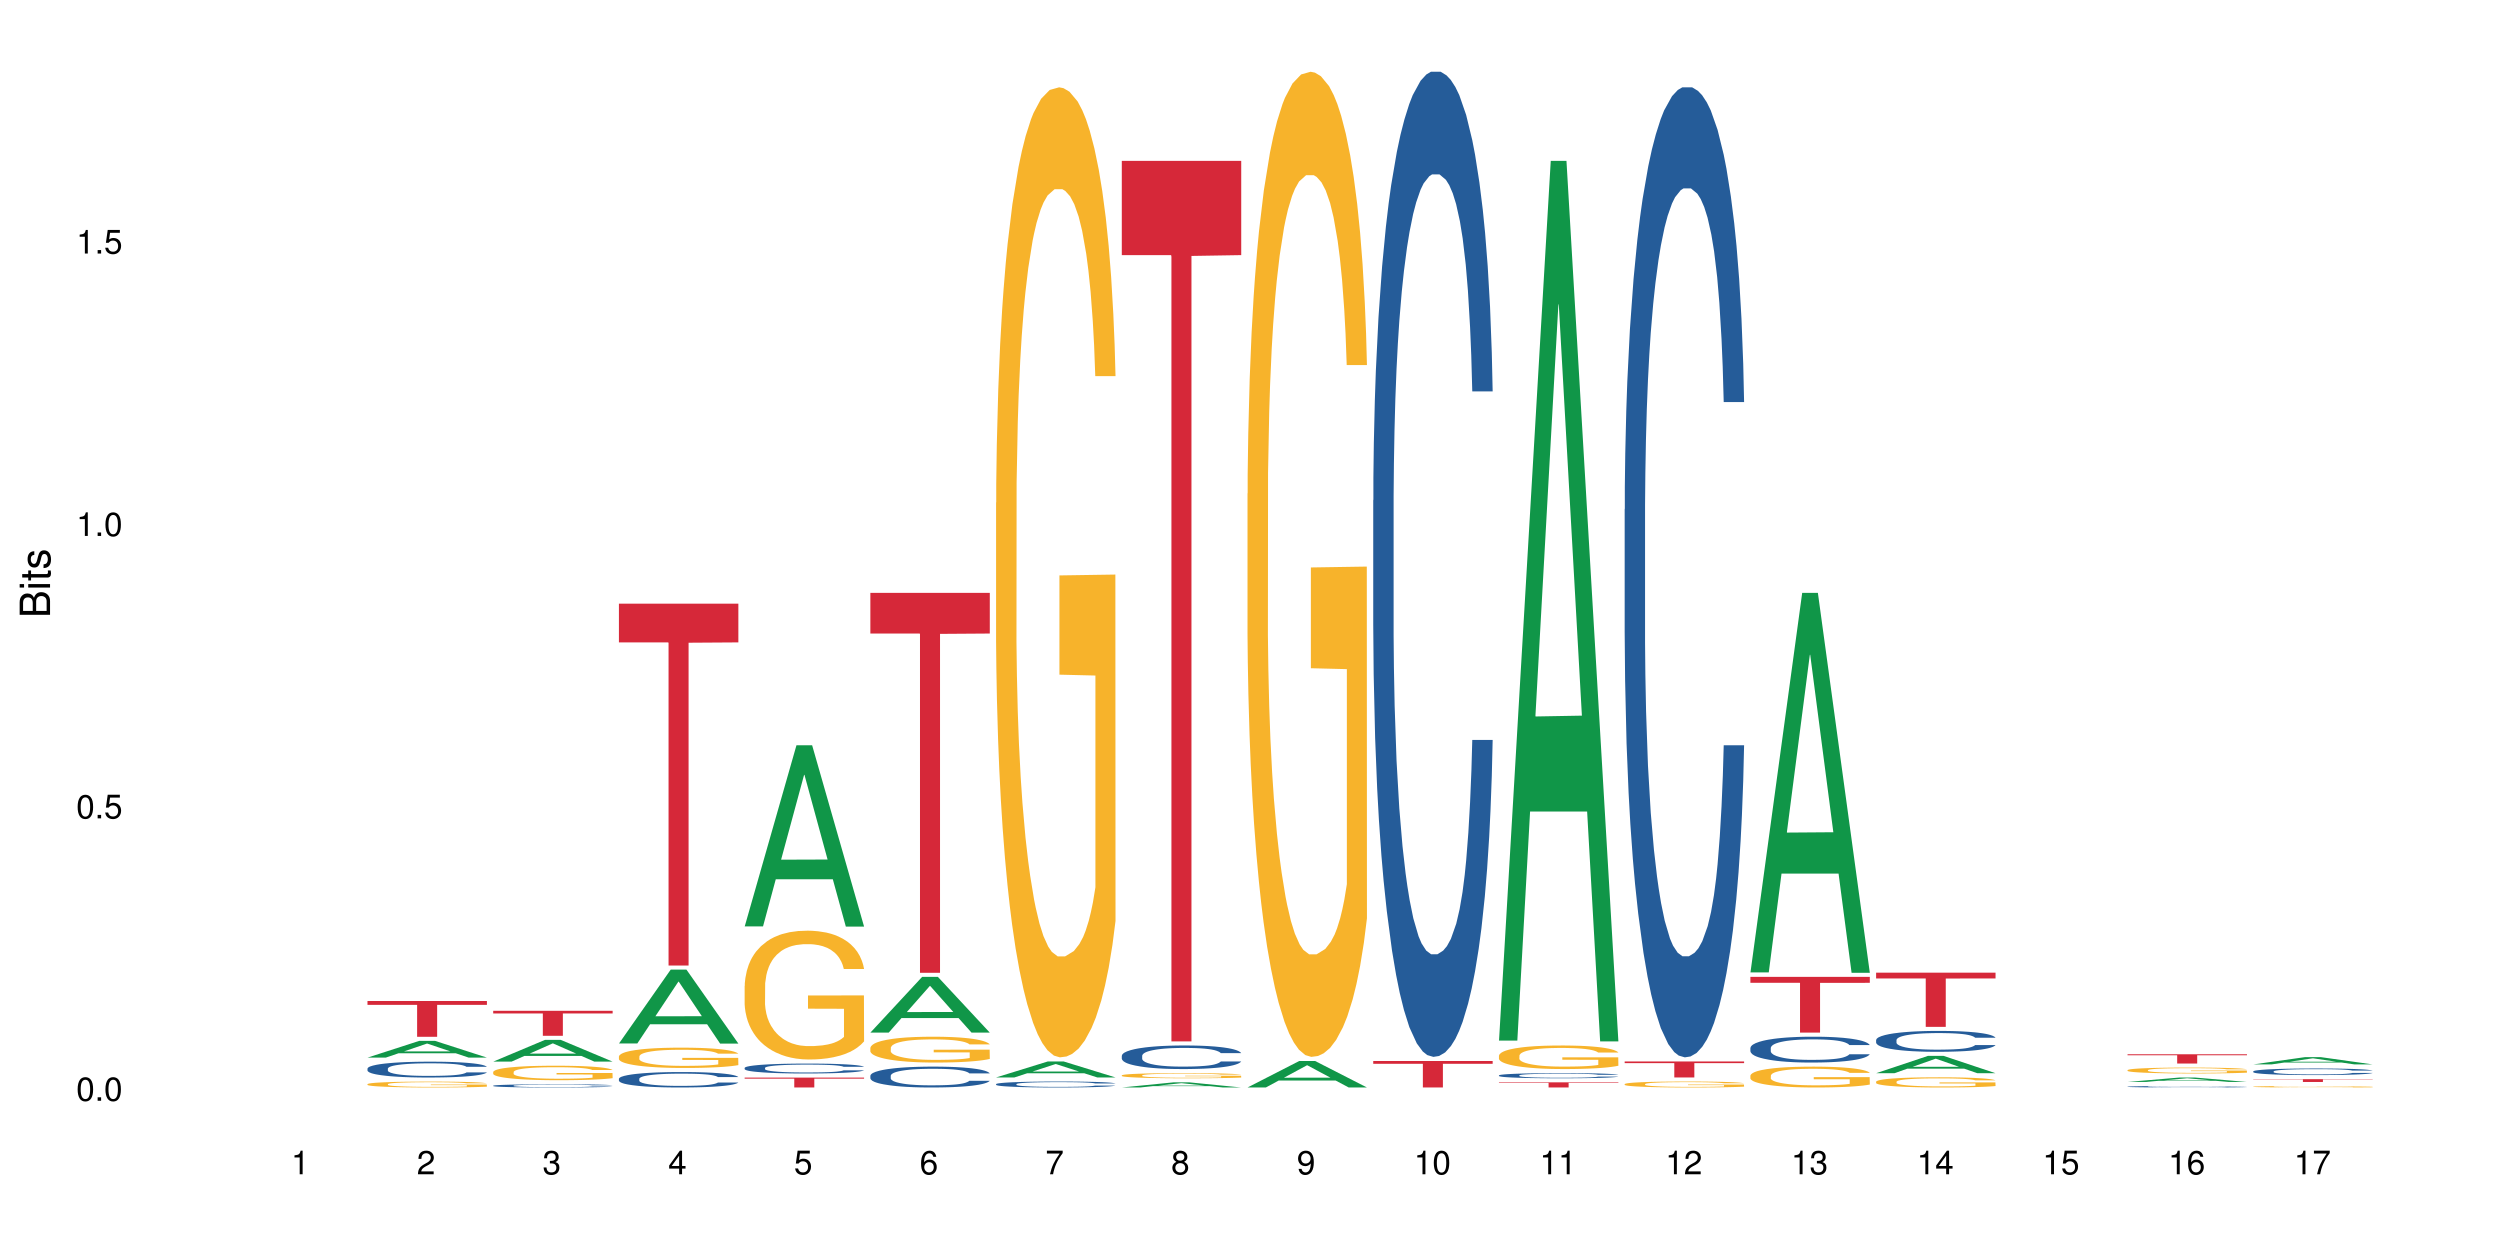 <?xml version="1.0" encoding="UTF-8"?>
<svg xmlns="http://www.w3.org/2000/svg" xmlns:xlink="http://www.w3.org/1999/xlink" width="720pt" height="360pt" viewBox="0 0 720 360" version="1.1">
<defs>
<g>
<symbol overflow="visible" id="glyph0-0">
<path style="stroke:none;" d=""/>
</symbol>
<symbol overflow="visible" id="glyph0-1">
<path style="stroke:none;" d="M 2.641 -6.797 C 2 -6.797 1.422 -6.531 1.078 -6.047 C 0.641 -5.453 0.406 -4.547 0.406 -3.297 C 0.406 -1 1.188 0.219 2.641 0.219 C 4.078 0.219 4.859 -1 4.859 -3.234 C 4.859 -4.562 4.656 -5.438 4.203 -6.047 C 3.844 -6.531 3.281 -6.797 2.641 -6.797 Z M 2.641 -6.047 C 3.547 -6.047 4 -5.125 4 -3.312 C 4 -1.375 3.562 -0.484 2.625 -0.484 C 1.734 -0.484 1.281 -1.422 1.281 -3.281 C 1.281 -5.141 1.734 -6.047 2.641 -6.047 Z M 2.641 -6.047 "/>
</symbol>
<symbol overflow="visible" id="glyph0-2">
<path style="stroke:none;" d="M 1.828 -1 L 0.828 -1 L 0.828 0 L 1.828 0 Z M 1.828 -1 "/>
</symbol>
<symbol overflow="visible" id="glyph0-3">
<path style="stroke:none;" d="M 4.562 -6.797 L 1.062 -6.797 L 0.547 -3.094 L 1.328 -3.094 C 1.719 -3.562 2.047 -3.734 2.578 -3.734 C 3.484 -3.734 4.062 -3.109 4.062 -2.094 C 4.062 -1.125 3.484 -0.531 2.578 -0.531 C 1.828 -0.531 1.375 -0.906 1.188 -1.672 L 0.328 -1.672 C 0.453 -1.109 0.547 -0.844 0.75 -0.594 C 1.125 -0.078 1.828 0.219 2.594 0.219 C 3.969 0.219 4.922 -0.781 4.922 -2.219 C 4.922 -3.562 4.031 -4.484 2.719 -4.484 C 2.25 -4.484 1.859 -4.359 1.469 -4.062 L 1.734 -5.969 L 4.562 -5.969 Z M 4.562 -6.797 "/>
</symbol>
<symbol overflow="visible" id="glyph0-4">
<path style="stroke:none;" d="M 2.484 -4.844 L 2.484 0 L 3.328 0 L 3.328 -6.797 L 2.766 -6.797 C 2.469 -5.75 2.281 -5.609 0.984 -5.453 L 0.984 -4.844 Z M 2.484 -4.844 "/>
</symbol>
<symbol overflow="visible" id="glyph0-5">
<path style="stroke:none;" d="M 4.859 -0.828 L 1.281 -0.828 C 1.359 -1.391 1.672 -1.75 2.5 -2.234 L 3.469 -2.75 C 4.406 -3.266 4.906 -3.969 4.906 -4.812 C 4.906 -5.375 4.672 -5.906 4.266 -6.266 C 3.859 -6.625 3.375 -6.797 2.719 -6.797 C 1.859 -6.797 1.219 -6.5 0.844 -5.922 C 0.609 -5.562 0.5 -5.125 0.484 -4.438 L 1.328 -4.438 C 1.359 -4.906 1.406 -5.188 1.531 -5.406 C 1.75 -5.812 2.188 -6.062 2.703 -6.062 C 3.469 -6.062 4.031 -5.516 4.031 -4.781 C 4.031 -4.25 3.719 -3.797 3.125 -3.438 L 2.234 -2.938 C 0.812 -2.141 0.406 -1.5 0.328 0 L 4.859 0 Z M 4.859 -0.828 "/>
</symbol>
<symbol overflow="visible" id="glyph0-6">
<path style="stroke:none;" d="M 2.125 -3.125 L 2.578 -3.125 C 3.516 -3.125 3.984 -2.703 3.984 -1.891 C 3.984 -1.031 3.469 -0.531 2.578 -0.531 C 1.656 -0.531 1.203 -0.984 1.156 -1.969 L 0.312 -1.969 C 0.344 -1.422 0.438 -1.078 0.609 -0.766 C 0.953 -0.109 1.625 0.219 2.547 0.219 C 3.953 0.219 4.859 -0.609 4.859 -1.906 C 4.859 -2.766 4.516 -3.25 3.703 -3.516 C 4.344 -3.766 4.656 -4.25 4.656 -4.938 C 4.656 -6.109 3.875 -6.797 2.578 -6.797 C 1.203 -6.797 0.484 -6.047 0.453 -4.609 L 1.297 -4.609 C 1.312 -5.016 1.344 -5.25 1.453 -5.453 C 1.641 -5.828 2.062 -6.062 2.594 -6.062 C 3.344 -6.062 3.797 -5.625 3.797 -4.906 C 3.797 -4.422 3.609 -4.141 3.25 -3.984 C 3.016 -3.891 2.719 -3.844 2.125 -3.844 Z M 2.125 -3.125 "/>
</symbol>
<symbol overflow="visible" id="glyph0-7">
<path style="stroke:none;" d="M 3.141 -1.625 L 3.141 0 L 3.984 0 L 3.984 -1.625 L 4.984 -1.625 L 4.984 -2.391 L 3.984 -2.391 L 3.984 -6.797 L 3.359 -6.797 L 0.266 -2.516 L 0.266 -1.625 Z M 3.141 -2.391 L 1 -2.391 L 3.141 -5.359 Z M 3.141 -2.391 "/>
</symbol>
<symbol overflow="visible" id="glyph0-8">
<path style="stroke:none;" d="M 4.781 -5.031 C 4.609 -6.141 3.891 -6.797 2.844 -6.797 C 2.094 -6.797 1.422 -6.438 1.031 -5.828 C 0.609 -5.172 0.406 -4.344 0.406 -3.094 C 0.406 -1.953 0.578 -1.234 0.984 -0.625 C 1.359 -0.078 1.953 0.219 2.703 0.219 C 3.984 0.219 4.922 -0.734 4.922 -2.078 C 4.922 -3.344 4.062 -4.234 2.844 -4.234 C 2.172 -4.234 1.641 -3.969 1.281 -3.469 C 1.281 -5.125 1.828 -6.047 2.797 -6.047 C 3.391 -6.047 3.797 -5.672 3.938 -5.031 Z M 2.734 -3.484 C 3.547 -3.484 4.062 -2.922 4.062 -2 C 4.062 -1.156 3.484 -0.531 2.703 -0.531 C 1.922 -0.531 1.328 -1.188 1.328 -2.047 C 1.328 -2.891 1.906 -3.484 2.734 -3.484 Z M 2.734 -3.484 "/>
</symbol>
<symbol overflow="visible" id="glyph0-9">
<path style="stroke:none;" d="M 4.984 -6.797 L 0.438 -6.797 L 0.438 -5.969 L 4.109 -5.969 C 2.5 -3.656 1.828 -2.234 1.328 0 L 2.219 0 C 2.594 -2.172 3.453 -4.047 4.984 -6.094 Z M 4.984 -6.797 "/>
</symbol>
<symbol overflow="visible" id="glyph0-10">
<path style="stroke:none;" d="M 3.75 -3.578 C 4.453 -4 4.688 -4.344 4.688 -4.984 C 4.688 -6.047 3.844 -6.797 2.641 -6.797 C 1.438 -6.797 0.594 -6.047 0.594 -4.984 C 0.594 -4.359 0.828 -4.016 1.516 -3.578 C 0.734 -3.203 0.359 -2.641 0.359 -1.891 C 0.359 -0.641 1.297 0.219 2.641 0.219 C 3.984 0.219 4.922 -0.641 4.922 -1.875 C 4.922 -2.641 4.531 -3.203 3.75 -3.578 Z M 2.641 -6.047 C 3.359 -6.047 3.812 -5.625 3.812 -4.969 C 3.812 -4.344 3.344 -3.922 2.641 -3.922 C 1.922 -3.922 1.453 -4.344 1.453 -4.984 C 1.453 -5.625 1.922 -6.047 2.641 -6.047 Z M 2.641 -3.203 C 3.484 -3.203 4.062 -2.672 4.062 -1.875 C 4.062 -1.062 3.484 -0.531 2.625 -0.531 C 1.797 -0.531 1.219 -1.078 1.219 -1.875 C 1.219 -2.672 1.797 -3.203 2.641 -3.203 Z M 2.641 -3.203 "/>
</symbol>
<symbol overflow="visible" id="glyph0-11">
<path style="stroke:none;" d="M 0.516 -1.547 C 0.672 -0.438 1.406 0.219 2.438 0.219 C 3.188 0.219 3.859 -0.141 4.266 -0.75 C 4.688 -1.406 4.891 -2.25 4.891 -3.484 C 4.891 -4.625 4.703 -5.359 4.312 -5.953 C 3.938 -6.5 3.344 -6.797 2.594 -6.797 C 1.297 -6.797 0.359 -5.844 0.359 -4.516 C 0.359 -3.25 1.234 -2.344 2.453 -2.344 C 3.094 -2.344 3.562 -2.578 4.016 -3.109 C 4 -1.453 3.469 -0.531 2.5 -0.531 C 1.906 -0.531 1.484 -0.906 1.359 -1.547 Z M 2.578 -6.062 C 3.375 -6.062 3.969 -5.406 3.969 -4.531 C 3.969 -3.688 3.375 -3.094 2.547 -3.094 C 1.734 -3.094 1.234 -3.672 1.234 -4.578 C 1.234 -5.438 1.797 -6.062 2.578 -6.062 Z M 2.578 -6.062 "/>
</symbol>
<symbol overflow="visible" id="glyph1-0">
<path style="stroke:none;" d=""/>
</symbol>
<symbol overflow="visible" id="glyph1-1">
<path style="stroke:none;" d="M 0 -0.953 L 0 -4.891 C 0 -5.719 -0.234 -6.344 -0.734 -6.797 C -1.188 -7.234 -1.812 -7.469 -2.5 -7.469 C -3.547 -7.469 -4.188 -7 -4.625 -5.875 C -4.984 -6.672 -5.641 -7.094 -6.531 -7.094 C -7.156 -7.094 -7.734 -6.859 -8.141 -6.391 C -8.562 -5.938 -8.75 -5.344 -8.75 -4.5 L -8.75 -0.953 Z M -4.984 -2.062 L -7.766 -2.062 L -7.766 -4.219 C -7.766 -4.844 -7.688 -5.203 -7.453 -5.5 C -7.219 -5.812 -6.859 -5.969 -6.375 -5.969 C -5.906 -5.969 -5.531 -5.812 -5.297 -5.5 C -5.062 -5.203 -4.984 -4.844 -4.984 -4.219 Z M -0.984 -2.062 L -4 -2.062 L -4 -4.781 C -4 -5.328 -3.859 -5.688 -3.578 -5.953 C -3.297 -6.219 -2.922 -6.359 -2.484 -6.359 C -2.062 -6.359 -1.688 -6.219 -1.406 -5.953 C -1.109 -5.688 -0.984 -5.328 -0.984 -4.781 Z M -0.984 -2.062 "/>
</symbol>
<symbol overflow="visible" id="glyph1-2">
<path style="stroke:none;" d="M -6.281 -1.797 L -6.281 -0.797 L 0 -0.797 L 0 -1.797 Z M -8.75 -1.797 L -8.75 -0.797 L -7.484 -0.797 L -7.484 -1.797 Z M -8.75 -1.797 "/>
</symbol>
<symbol overflow="visible" id="glyph1-3">
<path style="stroke:none;" d="M -6.281 -3.047 L -6.281 -2.016 L -8.016 -2.016 L -8.016 -1.016 L -6.281 -1.016 L -6.281 -0.172 L -5.469 -0.172 L -5.469 -1.016 L -0.719 -1.016 C -0.078 -1.016 0.281 -1.453 0.281 -2.234 C 0.281 -2.469 0.25 -2.719 0.188 -3.047 L -0.641 -3.047 C -0.609 -2.922 -0.594 -2.766 -0.594 -2.562 C -0.594 -2.141 -0.719 -2.016 -1.156 -2.016 L -5.469 -2.016 L -5.469 -3.047 Z M -6.281 -3.047 "/>
</symbol>
<symbol overflow="visible" id="glyph1-4">
<path style="stroke:none;" d="M -4.531 -5.25 C -5.766 -5.25 -6.469 -4.422 -6.469 -2.969 C -6.469 -1.516 -5.719 -0.562 -4.547 -0.562 C -3.562 -0.562 -3.094 -1.062 -2.734 -2.562 L -2.516 -3.484 C -2.344 -4.188 -2.094 -4.469 -1.625 -4.469 C -1.047 -4.469 -0.641 -3.875 -0.641 -3 C -0.641 -2.453 -0.797 -2 -1.062 -1.75 C -1.25 -1.594 -1.422 -1.531 -1.875 -1.469 L -1.875 -0.406 C -0.422 -0.453 0.281 -1.266 0.281 -2.922 C 0.281 -4.5 -0.5 -5.516 -1.719 -5.516 C -2.656 -5.516 -3.172 -4.984 -3.469 -3.734 L -3.703 -2.766 C -3.891 -1.953 -4.156 -1.609 -4.594 -1.609 C -5.172 -1.609 -5.547 -2.125 -5.547 -2.938 C -5.547 -3.75 -5.203 -4.172 -4.531 -4.203 Z M -4.531 -5.25 "/>
</symbol>
</g>
</defs>
<g id="surface52682">
<rect x="0" y="0" width="720" height="360" style="fill:rgb(100%,100%,100%);fill-opacity:1;stroke:none;"/>
<path style=" stroke:none;fill-rule:nonzero;fill:rgb(6.275%,58.824%,28.235%);fill-opacity:1;" d="M 105.836 304.586 L 105.871 304.582 L 120.758 299.766 L 125.277 299.766 L 140.234 304.59 L 134.977 304.59 L 131.23 303.332 L 114.805 303.332 L 111.129 304.586 L 105.836 304.586 L 116.383 302.809 L 129.723 302.805 L 123.07 300.555 L 122.996 300.551 L 122.926 300.562 L 116.348 302.805 L 116.383 302.809 Z M 105.836 304.586 "/>
<path style=" stroke:none;fill-rule:nonzero;fill:rgb(14.51%,36.078%,60%);fill-opacity:1;" d="M 105.836 307.75 L 105.879 307.746 L 105.879 307.645 L 106.004 307.488 L 106.297 307.285 L 106.59 307.148 L 107.348 306.902 L 108.395 306.664 L 109.484 306.48 L 110.281 306.375 L 110.996 306.289 L 112.633 306.137 L 113.68 306.055 L 114.812 305.984 L 116.195 305.914 L 117.203 305.871 L 119.469 305.805 L 121.148 305.777 L 122.449 305.766 L 125.258 305.766 L 126.938 305.781 L 128.152 305.801 L 129.496 305.836 L 130.629 305.871 L 132.598 305.965 L 134.359 306.082 L 135.156 306.148 L 136.414 306.277 L 137.379 306.402 L 138.051 306.512 L 138.809 306.664 L 139.477 306.852 L 139.98 307.066 L 140.234 307.246 L 134.359 307.246 L 134.066 307.078 L 133.73 306.949 L 133.102 306.777 L 132.473 306.656 L 131.59 306.535 L 130.793 306.457 L 129.703 306.379 L 128.738 306.328 L 127.734 306.289 L 126.77 306.266 L 124.922 306.238 L 122.781 306.238 L 121.984 306.25 L 120.352 306.281 L 119.469 306.312 L 118.211 306.371 L 117.328 306.422 L 116.281 306.508 L 115.566 306.578 L 114.688 306.688 L 114.059 306.781 L 113.344 306.918 L 112.926 307.023 L 112.547 307.141 L 112.211 307.277 L 111.961 307.426 L 111.793 307.578 L 111.707 307.73 L 111.707 308.375 L 111.793 308.527 L 112.004 308.699 L 112.547 308.953 L 113.344 309.176 L 114.27 309.352 L 115.148 309.477 L 115.652 309.535 L 116.324 309.602 L 117.371 309.684 L 118.883 309.77 L 119.762 309.801 L 121.105 309.836 L 122.488 309.852 L 124.336 309.852 L 125.973 309.836 L 127.062 309.812 L 128.195 309.781 L 129.746 309.711 L 130.711 309.645 L 131.551 309.562 L 132.18 309.484 L 132.598 309.418 L 133.227 309.289 L 133.73 309.148 L 134.109 309 L 134.359 308.859 L 140.234 308.859 L 139.98 309.027 L 139.605 309.188 L 139.227 309.309 L 138.641 309.457 L 137.969 309.586 L 137.004 309.73 L 136.207 309.828 L 135.156 309.93 L 134.191 310.012 L 133.145 310.082 L 131.59 310.164 L 130.586 310.207 L 129.496 310.242 L 128.195 310.277 L 126.559 310.305 L 124.797 310.324 L 123.16 310.328 L 121.398 310.32 L 120.098 310.301 L 118.379 310.266 L 116.238 310.191 L 114.688 310.109 L 113.469 310.031 L 112.422 309.949 L 111.246 309.836 L 109.738 309.652 L 108.816 309.508 L 108.184 309.395 L 107.473 309.23 L 106.969 309.086 L 106.383 308.852 L 105.961 308.555 L 105.836 308.324 Z M 105.836 307.75 "/>
<path style=" stroke:none;fill-rule:nonzero;fill:rgb(96.863%,70.196%,16.863%);fill-opacity:1;" d="M 105.836 312.227 L 105.879 312.227 L 105.879 312.195 L 106.047 312.125 L 106.465 312.031 L 107.012 311.949 L 107.598 311.891 L 107.977 311.855 L 108.605 311.809 L 109.148 311.777 L 110.535 311.707 L 112.297 311.641 L 113.262 311.613 L 114.352 311.586 L 115.902 311.559 L 116.617 311.547 L 118.797 311.523 L 121.273 311.508 L 124 311.5 L 125.258 311.504 L 126.977 311.508 L 129.328 311.527 L 130.668 311.543 L 131.719 311.559 L 132.809 311.578 L 134.152 311.609 L 135.41 311.645 L 136.414 311.684 L 137.422 311.73 L 138.262 311.777 L 138.973 311.832 L 139.605 311.898 L 139.98 311.953 L 140.234 312.008 L 134.402 312.008 L 134.066 311.953 L 133.688 311.91 L 133.059 311.859 L 132.43 311.82 L 131.801 311.793 L 130.629 311.754 L 129.621 311.727 L 128.363 311.707 L 127.145 311.691 L 125.762 311.684 L 124.922 311.68 L 122.699 311.68 L 120.688 311.691 L 119.512 311.703 L 118.672 311.715 L 117.496 311.738 L 116.785 311.758 L 116.363 311.77 L 115.105 311.816 L 114.27 311.859 L 113.805 311.891 L 113.219 311.938 L 112.801 311.977 L 112.34 312.039 L 112.086 312.086 L 111.75 312.191 L 111.707 312.469 L 111.836 312.527 L 112.086 312.594 L 112.422 312.648 L 112.926 312.707 L 113.43 312.75 L 114.309 312.812 L 115.066 312.852 L 115.652 312.879 L 116.785 312.922 L 117.246 312.934 L 118.336 312.961 L 119.469 312.984 L 120.852 313.004 L 121.902 313.012 L 123.578 313.02 L 125.719 313.02 L 128.234 313.012 L 129.828 312.996 L 130.922 312.984 L 131.633 312.977 L 132.516 312.957 L 133.145 312.941 L 133.73 312.926 L 134.445 312.898 L 134.445 312.527 L 124.082 312.527 L 124.082 312.355 L 140.191 312.352 L 140.234 312.957 L 139.352 313 L 138.262 313.039 L 137.211 313.07 L 136.121 313.098 L 134.57 313.125 L 133.312 313.145 L 131.383 313.168 L 129.621 313.18 L 127.773 313.191 L 126.137 313.195 L 124.211 313.195 L 122.488 313.191 L 120.645 313.184 L 119.176 313.172 L 117.832 313.156 L 116.492 313.137 L 114.812 313.102 L 113.723 313.078 L 112.59 313.043 L 111.457 313.004 L 110.449 312.965 L 109.781 312.93 L 109.109 312.895 L 108.395 312.848 L 107.723 312.797 L 107.219 312.746 L 106.758 312.691 L 106.422 312.641 L 106.09 312.574 L 105.922 312.516 L 105.836 312.469 Z M 105.836 312.227 "/>
<path style=" stroke:none;fill-rule:nonzero;fill:rgb(83.922%,15.686%,22.353%);fill-opacity:1;" d="M 105.836 288.293 L 140.234 288.293 L 140.234 289.395 L 125.898 289.402 L 125.898 298.59 L 120.129 298.59 L 120.129 289.414 L 120.047 289.395 L 105.836 289.395 Z M 105.836 288.293 "/>
<path style=" stroke:none;fill-rule:nonzero;fill:rgb(6.275%,58.824%,28.235%);fill-opacity:1;" d="M 142.043 305.746 L 142.078 305.738 L 156.965 299.48 L 161.484 299.48 L 176.441 305.75 L 171.184 305.75 L 167.438 304.113 L 151.012 304.113 L 147.336 305.746 L 142.043 305.746 L 152.59 303.438 L 165.93 303.43 L 159.277 300.504 L 159.203 300.5 L 159.133 300.516 L 152.555 303.43 L 152.59 303.438 Z M 142.043 305.746 "/>
<path style=" stroke:none;fill-rule:nonzero;fill:rgb(14.51%,36.078%,60%);fill-opacity:1;" d="M 142.043 312.676 L 142.086 312.676 L 142.086 312.656 L 142.211 312.625 L 142.504 312.582 L 142.797 312.555 L 143.555 312.508 L 144.602 312.457 L 145.691 312.422 L 146.488 312.398 L 147.203 312.383 L 148.84 312.352 L 149.887 312.336 L 151.02 312.32 L 152.402 312.309 L 153.41 312.297 L 155.676 312.285 L 157.355 312.277 L 161.465 312.277 L 163.145 312.281 L 164.359 312.285 L 165.703 312.293 L 166.832 312.297 L 168.805 312.316 L 170.566 312.34 L 171.363 312.355 L 172.621 312.379 L 173.586 312.406 L 174.258 312.426 L 175.012 312.457 L 175.684 312.496 L 176.188 312.539 L 176.441 312.574 L 170.566 312.574 L 170.273 312.543 L 169.938 312.516 L 169.309 312.48 L 168.68 312.457 L 167.797 312.434 L 167 312.418 L 165.91 312.398 L 164.945 312.391 L 163.941 312.383 L 162.977 312.379 L 161.129 312.371 L 158.988 312.371 L 158.191 312.375 L 156.559 312.383 L 155.676 312.387 L 154.418 312.398 L 153.535 312.41 L 152.488 312.426 L 151.773 312.441 L 150.895 312.461 L 150.266 312.48 L 149.551 312.508 L 149.133 312.531 L 148.754 312.555 L 148.418 312.582 L 148.168 312.609 L 148 312.641 L 147.914 312.672 L 147.914 312.801 L 148 312.832 L 148.211 312.867 L 148.754 312.918 L 149.551 312.965 L 150.473 313 L 151.355 313.023 L 152.531 313.051 L 153.578 313.066 L 155.09 313.082 L 155.969 313.09 L 157.312 313.098 L 158.695 313.102 L 160.543 313.102 L 162.18 313.098 L 163.27 313.094 L 164.402 313.086 L 165.953 313.07 L 166.918 313.059 L 167.758 313.043 L 168.387 313.027 L 168.805 313.012 L 169.434 312.988 L 169.938 312.957 L 170.316 312.93 L 170.566 312.898 L 176.441 312.898 L 176.188 312.934 L 175.812 312.965 L 175.434 312.992 L 174.848 313.02 L 174.176 313.047 L 173.211 313.074 L 172.414 313.094 L 171.363 313.117 L 170.398 313.133 L 169.352 313.145 L 167.797 313.164 L 166.793 313.172 L 165.703 313.18 L 164.402 313.188 L 162.766 313.191 L 161.004 313.195 L 157.605 313.195 L 156.305 313.191 L 154.586 313.184 L 152.445 313.168 L 150.895 313.152 L 149.676 313.137 L 148.629 313.121 L 147.453 313.098 L 145.945 313.059 L 145.02 313.031 L 144.391 313.008 L 143.68 312.977 L 143.176 312.945 L 142.59 312.898 L 142.168 312.84 L 142.043 312.793 Z M 142.043 312.676 "/>
<path style=" stroke:none;fill-rule:nonzero;fill:rgb(96.863%,70.196%,16.863%);fill-opacity:1;" d="M 142.043 308.715 L 142.086 308.711 L 142.086 308.633 L 142.254 308.461 L 142.672 308.227 L 143.219 308.031 L 143.805 307.879 L 144.184 307.801 L 144.812 307.684 L 145.355 307.602 L 146.742 307.43 L 148.504 307.27 L 149.469 307.199 L 150.559 307.137 L 152.109 307.062 L 152.824 307.035 L 155.004 306.977 L 157.48 306.938 L 160.207 306.926 L 161.465 306.93 L 163.184 306.945 L 165.535 306.988 L 166.875 307.023 L 167.926 307.062 L 169.016 307.113 L 170.359 307.188 L 171.617 307.281 L 172.621 307.371 L 173.629 307.484 L 174.469 307.609 L 175.18 307.742 L 175.812 307.902 L 176.188 308.035 L 176.441 308.168 L 170.609 308.168 L 170.273 308.035 L 169.895 307.934 L 169.266 307.809 L 168.637 307.715 L 168.008 307.645 L 166.832 307.543 L 165.828 307.484 L 164.57 307.43 L 163.352 307.395 L 161.969 307.371 L 161.129 307.363 L 158.906 307.363 L 156.891 307.391 L 155.719 307.422 L 154.879 307.453 L 153.703 307.508 L 152.992 307.555 L 152.57 307.586 L 151.312 307.703 L 150.473 307.809 L 150.012 307.883 L 149.426 307.996 L 149.008 308.102 L 148.547 308.254 L 148.293 308.367 L 147.957 308.625 L 147.914 309.312 L 148.043 309.457 L 148.293 309.613 L 148.629 309.75 L 149.133 309.898 L 149.637 310.008 L 150.516 310.156 L 151.273 310.254 L 151.859 310.32 L 152.992 310.422 L 153.453 310.457 L 154.543 310.527 L 155.676 310.578 L 157.059 310.625 L 158.109 310.648 L 159.785 310.668 L 161.926 310.668 L 164.441 310.645 L 166.035 310.613 L 167.129 310.582 L 167.84 310.555 L 168.723 310.516 L 169.352 310.477 L 169.938 310.434 L 170.652 310.371 L 170.652 309.457 L 160.289 309.453 L 160.289 309.027 L 176.398 309.023 L 176.441 310.516 L 175.559 310.617 L 174.469 310.715 L 173.418 310.793 L 172.328 310.859 L 170.777 310.93 L 169.52 310.977 L 167.59 311.031 L 165.828 311.062 L 163.98 311.086 L 162.344 311.098 L 160.418 311.102 L 158.695 311.094 L 156.852 311.07 L 155.383 311.039 L 154.039 311.004 L 152.699 310.953 L 151.02 310.875 L 149.93 310.809 L 148.797 310.727 L 147.664 310.633 L 146.656 310.531 L 145.984 310.449 L 145.316 310.359 L 144.602 310.242 L 143.93 310.113 L 143.426 309.996 L 142.965 309.863 L 142.629 309.738 L 142.293 309.566 L 142.129 309.426 L 142.043 309.309 Z M 142.043 308.715 "/>
<path style=" stroke:none;fill-rule:nonzero;fill:rgb(83.922%,15.686%,22.353%);fill-opacity:1;" d="M 142.043 291.105 L 176.441 291.105 L 176.441 291.875 L 162.105 291.883 L 162.105 298.305 L 156.336 298.305 L 156.336 291.891 L 156.254 291.875 L 142.043 291.875 Z M 142.043 291.105 "/>
<path style=" stroke:none;fill-rule:nonzero;fill:rgb(6.275%,58.824%,28.235%);fill-opacity:1;" d="M 178.25 300.527 L 178.285 300.508 L 193.172 279.242 L 197.691 279.242 L 212.648 300.551 L 207.391 300.551 L 203.645 294.988 L 187.219 294.988 L 183.543 300.527 L 178.25 300.527 L 188.797 292.688 L 202.137 292.668 L 195.484 282.723 L 195.41 282.703 L 195.34 282.762 L 188.762 292.668 L 188.797 292.688 Z M 178.25 300.527 "/>
<path style=" stroke:none;fill-rule:nonzero;fill:rgb(14.51%,36.078%,60%);fill-opacity:1;" d="M 178.25 310.684 L 178.293 310.68 L 178.293 310.582 L 178.418 310.43 L 178.711 310.234 L 179.004 310.098 L 179.762 309.859 L 180.809 309.629 L 181.898 309.449 L 182.695 309.344 L 183.41 309.262 L 185.047 309.113 L 186.094 309.035 L 187.227 308.965 L 188.609 308.895 L 189.617 308.855 L 191.883 308.789 L 193.562 308.762 L 194.859 308.75 L 197.672 308.75 L 199.348 308.766 L 200.566 308.785 L 201.91 308.82 L 203.039 308.855 L 205.012 308.945 L 206.773 309.059 L 207.57 309.125 L 208.828 309.25 L 209.793 309.371 L 210.465 309.477 L 211.219 309.629 L 211.891 309.812 L 212.395 310.02 L 212.648 310.191 L 206.773 310.191 L 206.48 310.031 L 206.145 309.902 L 205.516 309.738 L 204.887 309.621 L 204.004 309.5 L 203.207 309.426 L 202.117 309.348 L 201.152 309.297 L 200.148 309.262 L 199.184 309.238 L 197.336 309.215 L 195.195 309.215 L 194.398 309.223 L 192.766 309.254 L 191.883 309.281 L 190.625 309.34 L 189.742 309.391 L 188.695 309.473 L 187.98 309.543 L 187.102 309.648 L 186.473 309.742 L 185.758 309.875 L 185.34 309.977 L 184.961 310.09 L 184.625 310.227 L 184.375 310.367 L 184.207 310.52 L 184.121 310.664 L 184.121 311.293 L 184.207 311.441 L 184.418 311.609 L 184.961 311.859 L 185.758 312.074 L 186.68 312.246 L 187.562 312.367 L 188.066 312.422 L 188.738 312.488 L 189.785 312.57 L 191.297 312.652 L 192.176 312.684 L 193.52 312.715 L 194.902 312.734 L 196.75 312.734 L 198.387 312.715 L 199.477 312.695 L 200.609 312.664 L 202.16 312.594 L 203.125 312.531 L 203.965 312.453 L 204.594 312.375 L 205.012 312.309 L 205.641 312.184 L 206.145 312.047 L 206.523 311.902 L 206.773 311.766 L 212.648 311.766 L 212.395 311.93 L 212.016 312.086 L 211.641 312.203 L 211.055 312.348 L 210.383 312.473 L 209.418 312.613 L 208.621 312.707 L 207.57 312.809 L 206.605 312.887 L 205.559 312.957 L 204.004 313.039 L 203 313.078 L 201.91 313.113 L 200.609 313.148 L 198.973 313.176 L 197.211 313.191 L 195.574 313.195 L 193.812 313.188 L 192.512 313.172 L 190.793 313.137 L 188.652 313.062 L 187.102 312.984 L 185.883 312.906 L 184.836 312.824 L 183.66 312.715 L 182.152 312.539 L 181.227 312.398 L 180.598 312.285 L 179.887 312.129 L 179.383 311.984 L 178.797 311.758 L 178.375 311.469 L 178.25 311.246 Z M 178.25 310.684 "/>
<path style=" stroke:none;fill-rule:nonzero;fill:rgb(96.863%,70.196%,16.863%);fill-opacity:1;" d="M 178.25 304.23 L 178.293 304.227 L 178.293 304.117 L 178.461 303.879 L 178.879 303.547 L 179.426 303.273 L 180.012 303.059 L 180.391 302.949 L 181.02 302.789 L 181.562 302.668 L 182.949 302.43 L 184.711 302.203 L 185.676 302.109 L 186.766 302.02 L 188.316 301.918 L 189.031 301.879 L 191.211 301.793 L 193.688 301.738 L 196.414 301.723 L 197.672 301.73 L 199.391 301.75 L 201.742 301.809 L 203.082 301.863 L 204.133 301.918 L 205.223 301.984 L 206.562 302.094 L 207.824 302.223 L 208.828 302.348 L 209.836 302.508 L 210.676 302.68 L 211.387 302.867 L 212.016 303.094 L 212.395 303.277 L 212.648 303.465 L 206.816 303.465 L 206.48 303.277 L 206.102 303.133 L 205.473 302.957 L 204.844 302.832 L 204.215 302.73 L 203.039 302.59 L 202.035 302.504 L 200.777 302.43 L 199.559 302.383 L 198.176 302.348 L 197.336 302.34 L 195.113 302.34 L 193.098 302.375 L 191.926 302.418 L 191.086 302.461 L 189.91 302.543 L 189.199 302.605 L 188.777 302.648 L 187.52 302.812 L 186.68 302.965 L 186.219 303.066 L 185.633 303.227 L 185.215 303.371 L 184.754 303.582 L 184.5 303.742 L 184.164 304.105 L 184.121 305.07 L 184.25 305.273 L 184.5 305.492 L 184.836 305.684 L 185.34 305.887 L 185.844 306.043 L 186.723 306.25 L 187.48 306.391 L 188.066 306.48 L 189.199 306.625 L 189.66 306.672 L 190.75 306.77 L 191.883 306.844 L 193.266 306.906 L 194.316 306.938 L 195.992 306.965 L 198.133 306.965 L 200.648 306.934 L 202.242 306.891 L 203.336 306.848 L 204.047 306.812 L 204.93 306.754 L 205.559 306.699 L 206.145 306.641 L 206.859 306.551 L 206.859 305.273 L 196.496 305.266 L 196.496 304.668 L 212.605 304.664 L 212.648 306.754 L 211.766 306.895 L 210.676 307.035 L 209.625 307.141 L 208.535 307.234 L 206.984 307.336 L 205.727 307.398 L 203.797 307.473 L 202.035 307.523 L 200.188 307.555 L 198.551 307.57 L 196.621 307.574 L 194.902 307.562 L 193.059 307.531 L 191.59 307.488 L 190.246 307.438 L 188.906 307.367 L 187.227 307.254 L 186.137 307.164 L 185.004 307.051 L 183.871 306.918 L 182.863 306.773 L 182.191 306.66 L 181.523 306.531 L 180.809 306.371 L 180.137 306.191 L 179.633 306.027 L 179.172 305.84 L 178.836 305.664 L 178.5 305.422 L 178.336 305.23 L 178.25 305.062 Z M 178.25 304.23 "/>
<path style=" stroke:none;fill-rule:nonzero;fill:rgb(83.922%,15.686%,22.353%);fill-opacity:1;" d="M 178.25 173.852 L 212.648 173.852 L 212.648 185.008 L 198.312 185.105 L 198.312 278.066 L 192.543 278.066 L 192.543 185.203 L 192.461 185.008 L 178.25 185.008 Z M 178.25 173.852 "/>
<path style=" stroke:none;fill-rule:nonzero;fill:rgb(6.275%,58.824%,28.235%);fill-opacity:1;" d="M 214.457 266.809 L 214.492 266.762 L 229.379 214.645 L 233.898 214.645 L 248.855 266.859 L 243.598 266.859 L 239.852 253.23 L 223.422 253.23 L 219.75 266.809 L 214.457 266.809 L 225.004 247.59 L 238.344 247.543 L 231.691 223.176 L 231.617 223.125 L 231.547 223.273 L 224.969 247.543 L 225.004 247.59 Z M 214.457 266.809 "/>
<path style=" stroke:none;fill-rule:nonzero;fill:rgb(14.51%,36.078%,60%);fill-opacity:1;" d="M 214.457 307.555 L 214.5 307.551 L 214.5 307.488 L 214.625 307.391 L 214.918 307.266 L 215.211 307.18 L 215.969 307.023 L 217.016 306.875 L 218.105 306.762 L 218.902 306.691 L 219.617 306.641 L 221.254 306.543 L 222.301 306.496 L 223.434 306.449 L 224.816 306.406 L 225.824 306.379 L 228.09 306.34 L 229.77 306.32 L 231.066 306.312 L 233.879 306.312 L 235.555 306.324 L 236.773 306.336 L 238.117 306.355 L 239.246 306.379 L 241.219 306.438 L 242.98 306.512 L 243.777 306.551 L 245.035 306.633 L 246 306.711 L 246.672 306.777 L 247.426 306.875 L 248.098 306.992 L 248.602 307.125 L 248.855 307.238 L 242.98 307.238 L 242.688 307.133 L 242.352 307.055 L 241.723 306.945 L 241.094 306.871 L 240.211 306.793 L 239.414 306.746 L 238.324 306.695 L 237.359 306.664 L 236.352 306.641 L 235.391 306.625 L 233.543 306.609 L 231.402 306.609 L 230.605 306.613 L 228.973 306.637 L 228.09 306.652 L 226.832 306.691 L 225.949 306.723 L 224.902 306.777 L 224.188 306.82 L 223.309 306.887 L 222.68 306.949 L 221.965 307.035 L 221.547 307.102 L 221.168 307.172 L 220.832 307.258 L 220.582 307.352 L 220.414 307.445 L 220.328 307.539 L 220.328 307.945 L 220.414 308.039 L 220.625 308.148 L 221.168 308.309 L 221.965 308.445 L 222.887 308.555 L 223.77 308.633 L 224.273 308.672 L 224.945 308.711 L 225.992 308.766 L 227.504 308.816 L 228.383 308.836 L 229.727 308.859 L 231.109 308.867 L 232.957 308.867 L 234.59 308.859 L 235.684 308.844 L 236.816 308.824 L 238.367 308.781 L 239.332 308.738 L 240.172 308.688 L 240.801 308.641 L 241.219 308.598 L 241.848 308.516 L 242.352 308.43 L 242.73 308.336 L 242.98 308.25 L 248.855 308.25 L 248.602 308.352 L 248.223 308.453 L 247.848 308.531 L 247.258 308.621 L 246.59 308.703 L 245.625 308.793 L 244.828 308.852 L 243.777 308.918 L 242.812 308.969 L 241.766 309.012 L 240.211 309.066 L 239.207 309.09 L 238.117 309.113 L 236.816 309.137 L 235.18 309.152 L 233.418 309.164 L 231.781 309.168 L 230.02 309.16 L 228.719 309.152 L 227 309.129 L 224.859 309.082 L 223.309 309.031 L 222.09 308.98 L 221.043 308.93 L 219.867 308.859 L 218.359 308.742 L 217.434 308.656 L 216.805 308.582 L 216.094 308.48 L 215.59 308.391 L 215.004 308.242 L 214.582 308.059 L 214.457 307.914 Z M 214.457 307.555 "/>
<path style=" stroke:none;fill-rule:nonzero;fill:rgb(96.863%,70.196%,16.863%);fill-opacity:1;" d="M 214.457 283.926 L 214.5 283.891 L 214.5 283.215 L 214.668 281.688 L 215.086 279.59 L 215.633 277.859 L 216.219 276.504 L 216.598 275.793 L 217.227 274.777 L 217.77 274.031 L 219.156 272.508 L 220.918 271.082 L 221.883 270.473 L 222.973 269.898 L 224.523 269.254 L 225.238 269.016 L 227.418 268.473 L 229.895 268.137 L 232.621 268.035 L 233.879 268.066 L 235.598 268.203 L 237.949 268.574 L 239.289 268.914 L 240.34 269.254 L 241.43 269.695 L 242.77 270.371 L 244.031 271.184 L 245.035 271.996 L 246.043 273.016 L 246.883 274.098 L 247.594 275.285 L 248.223 276.707 L 248.602 277.895 L 248.855 279.078 L 243.023 279.078 L 242.688 277.895 L 242.309 276.98 L 241.68 275.859 L 241.051 275.047 L 240.422 274.402 L 239.246 273.523 L 238.242 272.98 L 236.984 272.508 L 235.766 272.203 L 234.383 271.996 L 233.543 271.93 L 231.32 271.93 L 229.305 272.168 L 228.133 272.438 L 227.293 272.711 L 226.117 273.219 L 225.406 273.625 L 224.984 273.895 L 223.727 274.945 L 222.887 275.895 L 222.426 276.539 L 221.84 277.555 L 221.422 278.469 L 220.957 279.824 L 220.707 280.844 L 220.371 283.145 L 220.328 289.246 L 220.457 290.531 L 220.707 291.922 L 221.043 293.141 L 221.547 294.43 L 222.051 295.414 L 222.93 296.734 L 223.684 297.613 L 224.273 298.191 L 225.406 299.105 L 225.867 299.41 L 226.957 300.02 L 228.09 300.496 L 229.473 300.902 L 230.523 301.105 L 232.199 301.273 L 234.34 301.273 L 236.855 301.07 L 238.449 300.801 L 239.543 300.527 L 240.254 300.293 L 241.137 299.918 L 241.766 299.582 L 242.352 299.207 L 243.066 298.633 L 243.066 290.531 L 232.703 290.5 L 232.703 286.703 L 248.812 286.672 L 248.855 299.918 L 247.973 300.832 L 246.883 301.715 L 245.832 302.391 L 244.742 302.969 L 243.191 303.613 L 241.934 304.02 L 240.004 304.492 L 238.242 304.797 L 236.395 305 L 234.758 305.102 L 232.828 305.137 L 231.109 305.07 L 229.266 304.867 L 227.797 304.594 L 226.453 304.258 L 225.113 303.816 L 223.434 303.105 L 222.344 302.527 L 221.211 301.816 L 220.078 300.969 L 219.07 300.055 L 218.398 299.344 L 217.73 298.531 L 217.016 297.512 L 216.344 296.359 L 215.84 295.312 L 215.379 294.125 L 215.043 293.008 L 214.707 291.48 L 214.539 290.262 L 214.457 289.211 Z M 214.457 283.926 "/>
<path style=" stroke:none;fill-rule:nonzero;fill:rgb(83.922%,15.686%,22.353%);fill-opacity:1;" d="M 214.457 310.34 L 248.855 310.34 L 248.855 310.648 L 234.52 310.648 L 234.52 313.195 L 228.75 313.195 L 228.75 310.652 L 228.668 310.648 L 214.457 310.648 Z M 214.457 310.34 "/>
<path style=" stroke:none;fill-rule:nonzero;fill:rgb(6.275%,58.824%,28.235%);fill-opacity:1;" d="M 250.664 297.383 L 250.699 297.367 L 265.582 281.336 L 270.105 281.336 L 285.062 297.398 L 279.805 297.398 L 276.059 293.203 L 259.629 293.203 L 255.957 297.383 L 250.664 297.383 L 261.211 291.469 L 274.551 291.457 L 267.898 283.961 L 267.824 283.945 L 267.754 283.992 L 261.176 291.457 L 261.211 291.469 Z M 250.664 297.383 "/>
<path style=" stroke:none;fill-rule:nonzero;fill:rgb(14.51%,36.078%,60%);fill-opacity:1;" d="M 250.664 309.805 L 250.707 309.797 L 250.707 309.664 L 250.832 309.457 L 251.125 309.191 L 251.418 309.012 L 252.176 308.688 L 253.223 308.375 L 254.312 308.133 L 255.109 307.992 L 255.824 307.883 L 257.461 307.68 L 258.508 307.574 L 259.641 307.48 L 261.023 307.387 L 262.031 307.332 L 264.297 307.246 L 265.977 307.207 L 267.273 307.188 L 270.086 307.188 L 271.762 307.211 L 272.98 307.238 L 274.32 307.281 L 275.453 307.332 L 277.426 307.453 L 279.188 307.605 L 279.984 307.695 L 281.242 307.863 L 282.207 308.031 L 282.879 308.172 L 283.633 308.375 L 284.305 308.621 L 284.809 308.902 L 285.062 309.137 L 279.188 309.137 L 278.895 308.918 L 278.559 308.75 L 277.93 308.523 L 277.301 308.363 L 276.418 308.207 L 275.621 308.102 L 274.531 307.996 L 273.566 307.93 L 272.559 307.883 L 271.594 307.848 L 269.75 307.816 L 267.609 307.816 L 266.812 307.828 L 265.18 307.871 L 264.297 307.91 L 263.039 307.984 L 262.156 308.059 L 261.109 308.168 L 260.395 308.262 L 259.516 308.402 L 258.887 308.527 L 258.172 308.711 L 257.754 308.848 L 257.375 309 L 257.039 309.184 L 256.789 309.375 L 256.621 309.578 L 256.535 309.773 L 256.535 310.625 L 256.621 310.824 L 256.832 311.055 L 257.375 311.391 L 258.172 311.68 L 259.094 311.91 L 259.977 312.074 L 260.48 312.152 L 261.152 312.242 L 262.199 312.352 L 263.711 312.461 L 264.59 312.504 L 265.934 312.547 L 267.316 312.57 L 269.164 312.57 L 270.797 312.547 L 271.891 312.52 L 273.023 312.477 L 274.574 312.383 L 275.539 312.297 L 276.379 312.191 L 277.008 312.086 L 277.426 312 L 278.055 311.828 L 278.559 311.641 L 278.938 311.449 L 279.188 311.262 L 285.062 311.262 L 284.809 311.484 L 284.43 311.695 L 284.055 311.855 L 283.465 312.047 L 282.797 312.219 L 281.832 312.41 L 281.035 312.535 L 279.984 312.676 L 279.02 312.777 L 277.973 312.871 L 276.418 312.98 L 275.414 313.035 L 274.32 313.086 L 273.023 313.129 L 271.387 313.168 L 269.625 313.191 L 267.988 313.195 L 266.227 313.184 L 264.926 313.164 L 263.207 313.113 L 261.066 313.016 L 259.516 312.91 L 258.297 312.805 L 257.25 312.695 L 256.074 312.547 L 254.566 312.305 L 253.641 312.121 L 253.012 311.965 L 252.301 311.75 L 251.797 311.559 L 251.211 311.254 L 250.789 310.863 L 250.664 310.559 Z M 250.664 309.805 "/>
<path style=" stroke:none;fill-rule:nonzero;fill:rgb(96.863%,70.196%,16.863%);fill-opacity:1;" d="M 250.664 301.758 L 250.707 301.754 L 250.707 301.617 L 250.875 301.312 L 251.293 300.891 L 251.84 300.543 L 252.426 300.27 L 252.805 300.129 L 253.434 299.926 L 253.977 299.773 L 255.363 299.469 L 257.125 299.184 L 258.09 299.062 L 259.18 298.945 L 260.73 298.816 L 261.445 298.77 L 263.625 298.66 L 266.102 298.594 L 268.828 298.57 L 270.086 298.578 L 271.805 298.605 L 274.156 298.68 L 275.496 298.75 L 276.547 298.816 L 277.637 298.906 L 278.977 299.039 L 280.238 299.203 L 281.242 299.367 L 282.25 299.57 L 283.09 299.789 L 283.801 300.027 L 284.43 300.312 L 284.809 300.551 L 285.062 300.789 L 279.23 300.789 L 278.895 300.551 L 278.516 300.367 L 277.887 300.141 L 277.258 299.98 L 276.629 299.852 L 275.453 299.672 L 274.449 299.562 L 273.191 299.469 L 271.973 299.406 L 270.59 299.367 L 269.75 299.352 L 267.527 299.352 L 265.512 299.402 L 264.34 299.457 L 263.5 299.512 L 262.324 299.613 L 261.613 299.691 L 261.191 299.746 L 259.934 299.957 L 259.094 300.148 L 258.633 300.277 L 258.047 300.48 L 257.629 300.664 L 257.164 300.938 L 256.914 301.141 L 256.578 301.602 L 256.535 302.828 L 256.664 303.086 L 256.914 303.363 L 257.25 303.609 L 257.754 303.867 L 258.258 304.062 L 259.137 304.328 L 259.891 304.504 L 260.48 304.621 L 261.613 304.805 L 262.074 304.867 L 263.164 304.988 L 264.297 305.082 L 265.68 305.164 L 266.73 305.207 L 268.406 305.238 L 270.547 305.238 L 273.062 305.199 L 274.656 305.145 L 275.75 305.09 L 276.461 305.043 L 277.344 304.969 L 277.973 304.898 L 278.559 304.824 L 279.273 304.711 L 279.273 303.086 L 268.91 303.078 L 268.91 302.316 L 285.02 302.309 L 285.062 304.969 L 284.18 305.152 L 283.09 305.328 L 282.039 305.465 L 280.949 305.578 L 279.398 305.707 L 278.141 305.789 L 276.211 305.887 L 274.449 305.945 L 272.602 305.988 L 270.965 306.008 L 269.035 306.016 L 267.316 306 L 265.473 305.961 L 264.004 305.906 L 262.66 305.836 L 261.32 305.75 L 259.641 305.605 L 258.551 305.492 L 257.418 305.348 L 256.285 305.18 L 255.277 304.996 L 254.605 304.852 L 253.938 304.688 L 253.223 304.484 L 252.551 304.254 L 252.047 304.043 L 251.586 303.805 L 251.25 303.582 L 250.914 303.273 L 250.746 303.031 L 250.664 302.82 Z M 250.664 301.758 "/>
<path style=" stroke:none;fill-rule:nonzero;fill:rgb(83.922%,15.686%,22.353%);fill-opacity:1;" d="M 250.664 170.746 L 285.062 170.746 L 285.062 182.457 L 270.727 182.559 L 270.727 280.16 L 264.957 280.16 L 264.957 182.664 L 264.875 182.457 L 250.664 182.457 Z M 250.664 170.746 "/>
<path style=" stroke:none;fill-rule:nonzero;fill:rgb(6.275%,58.824%,28.235%);fill-opacity:1;" d="M 286.871 310.301 L 286.906 310.293 L 301.789 305.695 L 306.312 305.695 L 321.27 310.305 L 316.012 310.305 L 312.266 309.102 L 295.836 309.102 L 292.164 310.301 L 286.871 310.301 L 297.418 308.602 L 310.758 308.598 L 304.105 306.445 L 304.031 306.441 L 303.961 306.457 L 297.383 308.598 L 297.418 308.602 Z M 286.871 310.301 "/>
<path style=" stroke:none;fill-rule:nonzero;fill:rgb(14.51%,36.078%,60%);fill-opacity:1;" d="M 286.871 312.227 L 286.914 312.223 L 286.914 312.188 L 287.039 312.125 L 287.332 312.051 L 287.625 312 L 288.383 311.906 L 289.43 311.816 L 290.52 311.75 L 291.316 311.707 L 292.031 311.676 L 293.668 311.617 L 294.715 311.59 L 295.848 311.562 L 297.23 311.535 L 298.238 311.52 L 300.504 311.492 L 302.184 311.484 L 303.48 311.477 L 306.293 311.477 L 307.969 311.484 L 309.188 311.492 L 310.527 311.504 L 311.66 311.52 L 313.633 311.555 L 315.395 311.598 L 316.191 311.621 L 317.449 311.672 L 318.414 311.719 L 319.086 311.758 L 319.84 311.816 L 320.512 311.887 L 321.016 311.969 L 321.27 312.035 L 315.395 312.035 L 315.102 311.973 L 314.766 311.926 L 314.137 311.859 L 313.508 311.812 L 312.625 311.77 L 311.828 311.738 L 310.738 311.711 L 309.773 311.691 L 308.766 311.676 L 307.801 311.668 L 305.957 311.656 L 303.816 311.656 L 303.02 311.66 L 301.383 311.672 L 300.504 311.684 L 299.246 311.707 L 298.363 311.727 L 297.316 311.758 L 296.602 311.785 L 295.723 311.824 L 295.094 311.863 L 294.379 311.914 L 293.961 311.953 L 293.582 311.996 L 293.246 312.047 L 292.996 312.102 L 292.828 312.16 L 292.742 312.219 L 292.742 312.461 L 292.828 312.52 L 293.039 312.582 L 293.582 312.68 L 294.379 312.762 L 295.301 312.828 L 296.184 312.875 L 296.688 312.898 L 297.359 312.922 L 298.406 312.953 L 299.918 312.984 L 300.797 312.996 L 302.141 313.012 L 303.523 313.016 L 305.371 313.016 L 307.004 313.012 L 308.098 313.004 L 309.23 312.988 L 310.781 312.965 L 311.746 312.938 L 312.586 312.91 L 313.215 312.879 L 313.633 312.855 L 314.262 312.805 L 314.766 312.75 L 315.145 312.695 L 315.395 312.645 L 321.27 312.645 L 321.016 312.707 L 320.637 312.766 L 320.262 312.812 L 319.672 312.867 L 319.004 312.918 L 318.039 312.973 L 317.242 313.008 L 316.191 313.047 L 315.227 313.078 L 314.18 313.102 L 312.625 313.133 L 311.621 313.148 L 310.527 313.164 L 309.23 313.176 L 307.594 313.188 L 305.832 313.195 L 304.195 313.195 L 302.434 313.191 L 301.133 313.188 L 299.414 313.172 L 297.273 313.145 L 295.723 313.113 L 294.504 313.086 L 293.457 313.055 L 292.281 313.012 L 290.773 312.941 L 289.848 312.887 L 289.219 312.844 L 288.508 312.781 L 288.004 312.727 L 287.418 312.641 L 286.996 312.527 L 286.871 312.441 Z M 286.871 312.227 "/>
<path style=" stroke:none;fill-rule:nonzero;fill:rgb(96.863%,70.196%,16.863%);fill-opacity:1;" d="M 286.871 144.805 L 286.914 144.547 L 286.914 139.445 L 287.082 127.965 L 287.5 112.145 L 288.047 99.133 L 288.633 88.93 L 289.012 83.57 L 289.641 75.918 L 290.184 70.305 L 291.57 58.82 L 293.332 48.105 L 294.297 43.516 L 295.387 39.176 L 296.938 34.328 L 297.652 32.543 L 299.832 28.461 L 302.309 25.91 L 305.035 25.145 L 306.293 25.398 L 308.012 26.418 L 310.363 29.227 L 311.703 31.777 L 312.754 34.328 L 313.844 37.645 L 315.184 42.75 L 316.445 48.871 L 317.449 54.996 L 318.457 62.648 L 319.297 70.812 L 320.008 79.742 L 320.637 90.461 L 321.016 99.391 L 321.27 108.32 L 315.438 108.32 L 315.102 99.391 L 314.723 92.5 L 314.094 84.082 L 313.465 77.957 L 312.836 73.109 L 311.66 66.477 L 310.656 62.395 L 309.398 58.82 L 308.18 56.527 L 306.797 54.996 L 305.957 54.484 L 303.734 54.484 L 301.719 56.27 L 300.547 58.312 L 299.707 60.352 L 298.531 64.18 L 297.82 67.242 L 297.398 69.281 L 296.141 77.191 L 295.301 84.336 L 294.84 89.184 L 294.254 96.836 L 293.836 103.727 L 293.371 113.934 L 293.121 121.586 L 292.785 138.934 L 292.742 184.859 L 292.871 194.555 L 293.121 205.016 L 293.457 214.199 L 293.961 223.895 L 294.465 231.293 L 295.344 241.246 L 296.098 247.879 L 296.688 252.215 L 297.82 259.105 L 298.281 261.402 L 299.371 265.992 L 300.504 269.566 L 301.887 272.625 L 302.938 274.156 L 304.613 275.434 L 306.754 275.434 L 309.27 273.902 L 310.863 271.863 L 311.957 269.82 L 312.668 268.035 L 313.551 265.227 L 314.18 262.676 L 314.766 259.871 L 315.48 255.531 L 315.48 194.555 L 305.117 194.301 L 305.117 165.723 L 321.227 165.469 L 321.27 265.227 L 320.387 272.117 L 319.297 278.75 L 318.246 283.852 L 317.156 288.191 L 315.605 293.039 L 314.348 296.098 L 312.418 299.672 L 310.656 301.969 L 308.809 303.5 L 307.172 304.266 L 305.242 304.52 L 303.523 304.008 L 301.68 302.477 L 300.211 300.438 L 298.867 297.887 L 297.527 294.57 L 295.848 289.211 L 294.758 284.875 L 293.625 279.516 L 292.492 273.137 L 291.484 266.25 L 290.812 260.891 L 290.145 254.766 L 289.43 247.113 L 288.758 238.438 L 288.254 230.531 L 287.793 221.598 L 287.457 213.18 L 287.121 201.699 L 286.953 192.516 L 286.871 184.605 Z M 286.871 144.805 "/>
<path style=" stroke:none;fill-rule:nonzero;fill:rgb(6.275%,58.824%,28.235%);fill-opacity:1;" d="M 323.078 313.195 L 323.113 313.191 L 337.996 311.715 L 342.52 311.715 L 357.473 313.195 L 352.219 313.195 L 348.473 312.809 L 332.043 312.809 L 328.371 313.195 L 323.078 313.195 L 333.625 312.648 L 346.965 312.648 L 340.312 311.957 L 340.238 311.957 L 340.164 311.961 L 333.59 312.648 L 333.625 312.648 Z M 323.078 313.195 "/>
<path style=" stroke:none;fill-rule:nonzero;fill:rgb(14.51%,36.078%,60%);fill-opacity:1;" d="M 323.078 304.055 L 323.121 304.047 L 323.121 303.898 L 323.246 303.664 L 323.539 303.367 L 323.832 303.16 L 324.59 302.793 L 325.637 302.441 L 326.727 302.168 L 327.523 302.008 L 328.238 301.883 L 329.875 301.652 L 330.922 301.535 L 332.055 301.43 L 333.438 301.324 L 334.445 301.262 L 336.711 301.164 L 338.387 301.121 L 339.688 301.102 L 342.5 301.102 L 344.176 301.125 L 345.395 301.156 L 346.734 301.207 L 347.867 301.262 L 349.84 301.398 L 351.602 301.574 L 352.398 301.672 L 353.656 301.863 L 354.621 302.051 L 355.293 302.211 L 356.047 302.441 L 356.719 302.719 L 357.223 303.035 L 357.473 303.305 L 351.602 303.305 L 351.309 303.055 L 350.973 302.863 L 350.344 302.609 L 349.715 302.43 L 348.832 302.25 L 348.035 302.133 L 346.945 302.012 L 345.98 301.938 L 344.973 301.883 L 344.008 301.844 L 342.164 301.809 L 340.023 301.809 L 339.227 301.82 L 337.59 301.871 L 336.711 301.914 L 335.453 302 L 334.57 302.082 L 333.523 302.207 L 332.809 302.312 L 331.93 302.473 L 331.301 302.613 L 330.586 302.82 L 330.168 302.977 L 329.789 303.148 L 329.453 303.352 L 329.203 303.57 L 329.035 303.801 L 328.949 304.023 L 328.949 304.984 L 329.035 305.207 L 329.246 305.469 L 329.789 305.848 L 330.586 306.176 L 331.508 306.438 L 332.391 306.621 L 332.895 306.711 L 333.566 306.809 L 334.613 306.934 L 336.125 307.059 L 337.004 307.105 L 338.348 307.156 L 339.73 307.18 L 341.578 307.18 L 343.211 307.156 L 344.305 307.125 L 345.438 307.074 L 346.988 306.969 L 347.953 306.871 L 348.793 306.754 L 349.422 306.637 L 349.84 306.535 L 350.469 306.344 L 350.973 306.133 L 351.352 305.914 L 351.602 305.703 L 357.473 305.703 L 357.223 305.953 L 356.844 306.195 L 356.469 306.375 L 355.879 306.59 L 355.211 306.785 L 354.246 307 L 353.449 307.145 L 352.398 307.297 L 351.434 307.418 L 350.387 307.523 L 348.832 307.645 L 347.828 307.707 L 346.734 307.766 L 345.438 307.812 L 343.801 307.855 L 342.039 307.883 L 340.402 307.887 L 338.641 307.875 L 337.34 307.852 L 335.621 307.797 L 333.48 307.684 L 331.93 307.566 L 330.711 307.449 L 329.664 307.324 L 328.488 307.156 L 326.98 306.883 L 326.055 306.672 L 325.426 306.5 L 324.715 306.258 L 324.211 306.039 L 323.625 305.691 L 323.203 305.25 L 323.078 304.91 Z M 323.078 304.055 "/>
<path style=" stroke:none;fill-rule:nonzero;fill:rgb(96.863%,70.196%,16.863%);fill-opacity:1;" d="M 323.078 309.695 L 323.121 309.695 L 323.121 309.668 L 323.289 309.605 L 323.707 309.523 L 324.254 309.453 L 324.84 309.402 L 325.219 309.371 L 325.848 309.332 L 326.391 309.301 L 327.777 309.242 L 329.539 309.184 L 330.504 309.16 L 331.594 309.137 L 333.145 309.113 L 333.859 309.102 L 336.039 309.082 L 338.516 309.066 L 341.242 309.062 L 342.5 309.062 L 344.219 309.07 L 346.566 309.086 L 347.91 309.098 L 348.961 309.113 L 350.051 309.129 L 351.391 309.156 L 352.652 309.188 L 353.656 309.223 L 354.664 309.262 L 355.504 309.305 L 356.215 309.352 L 356.844 309.41 L 357.223 309.457 L 357.473 309.504 L 351.645 309.504 L 351.309 309.457 L 350.93 309.418 L 350.301 309.375 L 349.672 309.344 L 349.043 309.316 L 347.867 309.281 L 346.863 309.262 L 345.605 309.242 L 344.387 309.23 L 343.004 309.223 L 342.164 309.219 L 339.941 309.219 L 337.926 309.227 L 336.754 309.238 L 335.914 309.25 L 334.738 309.27 L 334.027 309.285 L 333.605 309.297 L 332.348 309.34 L 331.508 309.375 L 331.047 309.402 L 330.461 309.441 L 330.043 309.48 L 329.578 309.531 L 329.328 309.574 L 328.992 309.664 L 328.949 309.91 L 329.078 309.961 L 329.328 310.016 L 329.664 310.062 L 330.168 310.113 L 330.672 310.152 L 331.551 310.207 L 332.305 310.242 L 332.895 310.266 L 334.027 310.301 L 334.488 310.312 L 335.578 310.34 L 336.711 310.355 L 338.094 310.375 L 339.145 310.383 L 340.82 310.387 L 342.961 310.387 L 345.477 310.379 L 347.07 310.367 L 348.164 310.359 L 348.875 310.348 L 349.758 310.332 L 350.387 310.32 L 350.973 310.305 L 351.688 310.281 L 351.688 309.961 L 341.324 309.957 L 341.324 309.809 L 357.434 309.805 L 357.473 310.332 L 356.594 310.371 L 355.504 310.406 L 354.453 310.434 L 353.363 310.457 L 351.812 310.48 L 350.555 310.496 L 348.625 310.516 L 346.863 310.527 L 345.016 310.535 L 343.379 310.539 L 341.449 310.543 L 339.73 310.539 L 337.887 310.531 L 336.418 310.52 L 335.074 310.508 L 333.734 310.488 L 332.055 310.461 L 330.965 310.438 L 329.832 310.41 L 328.699 310.375 L 327.691 310.34 L 327.02 310.312 L 326.352 310.277 L 325.637 310.238 L 324.965 310.191 L 324.461 310.148 L 324 310.102 L 323.664 310.059 L 323.328 309.996 L 323.16 309.949 L 323.078 309.906 Z M 323.078 309.695 "/>
<path style=" stroke:none;fill-rule:nonzero;fill:rgb(83.922%,15.686%,22.353%);fill-opacity:1;" d="M 323.078 46.324 L 357.473 46.324 L 357.473 73.473 L 343.141 73.711 L 343.141 299.926 L 337.371 299.926 L 337.371 73.949 L 337.289 73.473 L 323.078 73.473 Z M 323.078 46.324 "/>
<path style=" stroke:none;fill-rule:nonzero;fill:rgb(6.275%,58.824%,28.235%);fill-opacity:1;" d="M 359.285 313.188 L 359.32 313.18 L 374.203 305.559 L 378.727 305.559 L 393.68 313.195 L 388.426 313.195 L 384.68 311.203 L 368.25 311.203 L 364.578 313.188 L 359.285 313.188 L 369.832 310.379 L 383.172 310.371 L 376.52 306.809 L 376.445 306.801 L 376.371 306.82 L 369.797 310.371 L 369.832 310.379 Z M 359.285 313.188 "/>
<path style=" stroke:none;fill-rule:nonzero;fill:rgb(96.863%,70.196%,16.863%);fill-opacity:1;" d="M 359.285 142.184 L 359.328 141.926 L 359.328 136.742 L 359.496 125.082 L 359.914 109.02 L 360.461 95.805 L 361.047 85.441 L 361.426 80 L 362.055 72.227 L 362.598 66.523 L 363.984 54.863 L 365.746 43.984 L 366.711 39.32 L 367.801 34.914 L 369.352 29.992 L 370.066 28.176 L 372.246 24.031 L 374.723 21.441 L 377.449 20.664 L 378.707 20.922 L 380.426 21.957 L 382.773 24.809 L 384.117 27.398 L 385.168 29.992 L 386.258 33.359 L 387.598 38.543 L 388.859 44.762 L 389.863 50.977 L 390.871 58.75 L 391.711 67.043 L 392.422 76.113 L 393.051 86.996 L 393.43 96.062 L 393.68 105.133 L 387.852 105.133 L 387.516 96.062 L 387.137 89.066 L 386.508 80.516 L 385.879 74.297 L 385.25 69.375 L 384.074 62.637 L 383.07 58.492 L 381.809 54.863 L 380.594 52.531 L 379.211 50.977 L 378.371 50.461 L 376.148 50.461 L 374.133 52.273 L 372.961 54.348 L 372.121 56.418 L 370.945 60.305 L 370.234 63.414 L 369.812 65.488 L 368.555 73.52 L 367.715 80.777 L 367.254 85.699 L 366.668 93.473 L 366.25 100.469 L 365.785 110.832 L 365.535 118.605 L 365.199 136.223 L 365.156 182.863 L 365.285 192.711 L 365.535 203.332 L 365.871 212.66 L 366.375 222.508 L 366.879 230.02 L 367.758 240.125 L 368.512 246.863 L 369.102 251.27 L 370.234 258.262 L 370.695 260.594 L 371.785 265.258 L 372.918 268.887 L 374.301 271.996 L 375.352 273.551 L 377.027 274.848 L 379.168 274.848 L 381.684 273.293 L 383.277 271.219 L 384.371 269.145 L 385.082 267.332 L 385.965 264.48 L 386.594 261.891 L 387.18 259.039 L 387.895 254.637 L 387.895 192.711 L 377.531 192.449 L 377.531 163.43 L 393.641 163.172 L 393.68 264.48 L 392.801 271.477 L 391.711 278.215 L 390.66 283.398 L 389.57 287.801 L 388.02 292.727 L 386.762 295.836 L 384.832 299.461 L 383.07 301.793 L 381.223 303.348 L 379.586 304.125 L 377.656 304.383 L 375.938 303.867 L 374.094 302.312 L 372.625 300.238 L 371.281 297.648 L 369.938 294.281 L 368.262 288.84 L 367.172 284.434 L 366.039 278.992 L 364.906 272.516 L 363.898 265.52 L 363.227 260.078 L 362.559 253.859 L 361.844 246.086 L 361.172 237.277 L 360.668 229.242 L 360.207 220.176 L 359.871 211.625 L 359.535 199.965 L 359.367 190.637 L 359.285 182.605 Z M 359.285 142.184 "/>
<path style=" stroke:none;fill-rule:nonzero;fill:rgb(14.51%,36.078%,60%);fill-opacity:1;" d="M 395.492 144.109 L 395.535 143.852 L 395.535 137.625 L 395.66 127.773 L 395.953 115.324 L 396.246 106.766 L 397 91.465 L 398.051 76.68 L 399.141 65.27 L 399.938 58.527 L 400.652 53.34 L 402.289 43.746 L 403.336 38.816 L 404.469 34.406 L 405.852 30 L 406.859 27.406 L 409.125 23.258 L 410.801 21.441 L 412.102 20.664 L 414.914 20.664 L 416.59 21.699 L 417.809 22.996 L 419.148 25.07 L 420.281 27.406 L 422.254 33.113 L 424.016 40.375 L 424.812 44.523 L 426.07 52.562 L 427.035 60.344 L 427.707 67.086 L 428.461 76.68 L 429.133 88.352 L 429.637 101.578 L 429.887 112.73 L 424.016 112.73 L 423.723 102.355 L 423.387 94.316 L 422.758 83.684 L 422.129 76.164 L 421.246 68.641 L 420.449 63.715 L 419.359 58.785 L 418.395 55.676 L 417.387 53.34 L 416.422 51.785 L 414.578 50.227 L 412.438 50.227 L 411.641 50.746 L 410.004 52.82 L 409.125 54.637 L 407.867 58.27 L 406.984 61.641 L 405.938 66.824 L 405.223 71.234 L 404.344 77.977 L 403.715 83.941 L 403 92.5 L 402.582 98.984 L 402.203 106.246 L 401.867 114.805 L 401.617 123.883 L 401.449 133.477 L 401.363 142.812 L 401.363 183.012 L 401.449 192.348 L 401.656 203.242 L 402.203 219.062 L 403 232.805 L 403.922 243.699 L 404.805 251.48 L 405.309 255.109 L 405.98 259.258 L 407.027 264.445 L 408.539 269.633 L 409.418 271.707 L 410.762 273.781 L 412.145 274.82 L 413.992 274.82 L 415.625 273.781 L 416.719 272.484 L 417.852 270.41 L 419.402 266 L 420.367 261.852 L 421.207 256.926 L 421.836 251.996 L 422.254 247.848 L 422.883 239.809 L 423.387 230.992 L 423.766 221.914 L 424.016 213.098 L 429.887 213.098 L 429.637 223.469 L 429.258 233.582 L 428.883 241.105 L 428.293 250.184 L 427.625 258.223 L 426.66 267.297 L 425.863 273.262 L 424.812 279.746 L 423.848 284.676 L 422.801 289.082 L 421.246 294.27 L 420.242 296.863 L 419.148 299.199 L 417.852 301.273 L 416.215 303.086 L 414.453 304.125 L 412.816 304.383 L 411.055 303.867 L 409.754 302.828 L 408.035 300.496 L 405.895 295.828 L 404.344 290.898 L 403.125 285.973 L 402.078 280.785 L 400.902 273.781 L 399.395 262.371 L 398.469 253.555 L 397.84 246.293 L 397.129 236.176 L 396.625 227.102 L 396.039 212.578 L 395.617 194.164 L 395.492 179.898 Z M 395.492 144.109 "/>
<path style=" stroke:none;fill-rule:nonzero;fill:rgb(83.922%,15.686%,22.353%);fill-opacity:1;" d="M 395.492 305.559 L 429.887 305.559 L 429.887 306.375 L 415.555 306.383 L 415.555 313.195 L 409.785 313.195 L 409.785 306.391 L 409.703 306.375 L 395.492 306.375 Z M 395.492 305.559 "/>
<path style=" stroke:none;fill-rule:nonzero;fill:rgb(6.275%,58.824%,28.235%);fill-opacity:1;" d="M 431.699 299.688 L 431.734 299.449 L 446.617 46.324 L 451.141 46.324 L 466.094 299.926 L 460.84 299.926 L 457.094 233.727 L 440.664 233.727 L 436.992 299.688 L 431.699 299.688 L 442.246 206.344 L 455.586 206.105 L 448.934 87.758 L 448.859 87.52 L 448.785 88.234 L 442.207 206.105 L 442.246 206.344 Z M 431.699 299.688 "/>
<path style=" stroke:none;fill-rule:nonzero;fill:rgb(14.51%,36.078%,60%);fill-opacity:1;" d="M 431.699 309.707 L 431.742 309.703 L 431.742 309.672 L 431.867 309.621 L 432.16 309.555 L 432.453 309.512 L 433.207 309.434 L 434.258 309.355 L 435.348 309.297 L 436.145 309.262 L 436.859 309.234 L 438.496 309.184 L 439.543 309.156 L 440.676 309.133 L 442.059 309.113 L 443.066 309.098 L 445.332 309.078 L 447.008 309.066 L 448.309 309.062 L 451.121 309.062 L 452.797 309.066 L 454.016 309.074 L 455.355 309.086 L 456.488 309.098 L 458.461 309.129 L 460.223 309.164 L 461.02 309.188 L 462.277 309.23 L 463.242 309.27 L 463.914 309.305 L 464.668 309.355 L 465.34 309.414 L 465.844 309.484 L 466.094 309.543 L 460.223 309.543 L 459.93 309.488 L 459.594 309.445 L 458.965 309.391 L 458.336 309.352 L 457.453 309.312 L 456.656 309.289 L 455.566 309.262 L 454.602 309.246 L 453.594 309.234 L 452.629 309.227 L 450.785 309.219 L 447.848 309.219 L 446.211 309.23 L 445.332 309.238 L 444.074 309.258 L 443.191 309.277 L 442.145 309.305 L 441.43 309.328 L 440.551 309.363 L 439.922 309.395 L 439.207 309.438 L 438.789 309.473 L 438.41 309.508 L 438.074 309.555 L 437.824 309.602 L 437.656 309.652 L 437.57 309.699 L 437.57 309.91 L 437.656 309.957 L 437.863 310.016 L 438.41 310.098 L 439.207 310.168 L 440.129 310.227 L 441.012 310.266 L 441.516 310.285 L 442.184 310.309 L 443.234 310.332 L 444.746 310.359 L 445.625 310.371 L 446.969 310.383 L 448.352 310.387 L 450.199 310.387 L 451.832 310.383 L 452.926 310.375 L 454.055 310.363 L 455.609 310.344 L 456.574 310.32 L 457.414 310.293 L 458.043 310.27 L 458.461 310.246 L 459.09 310.207 L 459.594 310.16 L 459.973 310.113 L 460.223 310.066 L 466.094 310.066 L 465.844 310.121 L 465.465 310.172 L 465.09 310.211 L 464.5 310.258 L 463.832 310.301 L 462.867 310.348 L 462.07 310.379 L 461.02 310.414 L 460.055 310.438 L 459.008 310.461 L 457.453 310.488 L 456.449 310.504 L 455.355 310.516 L 454.055 310.527 L 452.422 310.535 L 450.66 310.539 L 449.023 310.543 L 447.262 310.539 L 445.961 310.535 L 444.242 310.523 L 442.102 310.496 L 440.551 310.473 L 439.332 310.445 L 438.285 310.418 L 437.109 310.383 L 435.602 310.324 L 434.676 310.277 L 434.047 310.238 L 433.336 310.188 L 432.832 310.141 L 432.242 310.062 L 431.824 309.969 L 431.699 309.895 Z M 431.699 309.707 "/>
<path style=" stroke:none;fill-rule:nonzero;fill:rgb(96.863%,70.196%,16.863%);fill-opacity:1;" d="M 431.699 304.008 L 431.742 304 L 431.742 303.879 L 431.91 303.598 L 432.328 303.215 L 432.875 302.898 L 433.461 302.652 L 433.84 302.52 L 434.469 302.336 L 435.012 302.199 L 436.398 301.918 L 438.16 301.66 L 439.125 301.547 L 440.215 301.441 L 441.766 301.324 L 442.48 301.281 L 444.66 301.184 L 447.137 301.121 L 449.863 301.102 L 451.121 301.105 L 452.84 301.133 L 455.188 301.199 L 456.531 301.262 L 457.582 301.324 L 458.672 301.406 L 460.012 301.527 L 461.27 301.676 L 462.277 301.828 L 463.285 302.012 L 464.125 302.211 L 464.836 302.426 L 465.465 302.688 L 465.844 302.906 L 466.094 303.121 L 460.266 303.121 L 459.93 302.906 L 459.551 302.738 L 458.922 302.531 L 458.293 302.383 L 457.664 302.266 L 456.488 302.105 L 455.484 302.008 L 454.223 301.918 L 453.008 301.863 L 451.625 301.828 L 450.785 301.812 L 448.562 301.812 L 446.547 301.855 L 445.375 301.906 L 444.535 301.957 L 443.359 302.051 L 442.648 302.125 L 442.227 302.172 L 440.969 302.367 L 440.129 302.539 L 439.668 302.656 L 439.082 302.844 L 438.66 303.012 L 438.199 303.258 L 437.949 303.445 L 437.613 303.867 L 437.57 304.98 L 437.695 305.215 L 437.949 305.473 L 438.285 305.695 L 438.789 305.93 L 439.293 306.109 L 440.172 306.352 L 440.926 306.512 L 441.516 306.617 L 442.648 306.785 L 443.109 306.84 L 444.199 306.953 L 445.332 307.039 L 446.715 307.113 L 447.766 307.152 L 449.441 307.18 L 451.582 307.18 L 454.098 307.145 L 455.691 307.094 L 456.781 307.047 L 457.496 307 L 458.379 306.934 L 459.008 306.871 L 459.594 306.805 L 460.309 306.699 L 460.309 305.215 L 449.945 305.211 L 449.945 304.516 L 466.055 304.512 L 466.094 306.934 L 465.215 307.102 L 464.125 307.262 L 463.074 307.387 L 461.984 307.492 L 460.434 307.609 L 459.176 307.684 L 457.246 307.77 L 455.484 307.824 L 453.637 307.863 L 452 307.883 L 450.07 307.887 L 448.352 307.875 L 446.508 307.84 L 445.039 307.789 L 443.695 307.727 L 442.352 307.645 L 440.676 307.516 L 439.586 307.41 L 438.453 307.281 L 437.32 307.125 L 436.312 306.957 L 435.641 306.828 L 434.969 306.68 L 434.258 306.492 L 433.586 306.281 L 433.082 306.09 L 432.621 305.875 L 432.285 305.668 L 431.949 305.391 L 431.781 305.168 L 431.699 304.977 Z M 431.699 304.008 "/>
<path style=" stroke:none;fill-rule:nonzero;fill:rgb(83.922%,15.686%,22.353%);fill-opacity:1;" d="M 431.699 311.715 L 466.094 311.715 L 466.094 311.875 L 451.762 311.875 L 451.762 313.195 L 445.992 313.195 L 445.992 311.879 L 445.91 311.875 L 431.699 311.875 Z M 431.699 311.715 "/>
<path style=" stroke:none;fill-rule:nonzero;fill:rgb(14.51%,36.078%,60%);fill-opacity:1;" d="M 467.906 146.699 L 467.949 146.445 L 467.949 140.316 L 468.074 130.613 L 468.367 118.355 L 468.66 109.926 L 469.414 94.859 L 470.465 80.305 L 471.555 69.066 L 472.352 62.43 L 473.066 57.32 L 474.699 47.871 L 475.75 43.02 L 476.883 38.68 L 478.266 34.336 L 479.273 31.785 L 481.539 27.699 L 483.215 25.91 L 484.516 25.145 L 487.328 25.145 L 489.004 26.164 L 490.223 27.441 L 491.562 29.484 L 492.695 31.785 L 494.668 37.402 L 496.43 44.551 L 497.227 48.637 L 498.484 56.555 L 499.449 64.215 L 500.121 70.855 L 500.875 80.305 L 501.547 91.797 L 502.051 104.82 L 502.301 115.801 L 496.43 115.801 L 496.137 105.586 L 495.801 97.668 L 495.172 87.199 L 494.543 79.793 L 493.66 72.387 L 492.863 67.535 L 491.773 62.684 L 490.809 59.621 L 489.801 57.32 L 488.836 55.789 L 486.992 54.258 L 484.852 54.258 L 484.055 54.766 L 482.418 56.809 L 481.539 58.598 L 480.281 62.172 L 479.398 65.492 L 478.352 70.602 L 477.637 74.941 L 476.758 81.582 L 476.129 87.453 L 475.414 95.883 L 474.996 102.266 L 474.617 109.418 L 474.281 117.844 L 474.031 126.781 L 473.863 136.23 L 473.777 145.422 L 473.777 185.004 L 473.863 194.199 L 474.07 204.926 L 474.617 220.504 L 475.414 234.035 L 476.336 244.762 L 477.219 252.422 L 477.723 256 L 478.391 260.086 L 479.441 265.191 L 480.953 270.301 L 481.832 272.344 L 483.176 274.387 L 484.559 275.406 L 486.406 275.406 L 488.039 274.387 L 489.133 273.109 L 490.262 271.066 L 491.816 266.723 L 492.781 262.637 L 493.621 257.785 L 494.25 252.934 L 494.668 248.848 L 495.297 240.934 L 495.801 232.25 L 496.18 223.312 L 496.43 214.629 L 502.301 214.629 L 502.051 224.844 L 501.672 234.805 L 501.297 242.207 L 500.707 251.148 L 500.039 259.062 L 499.074 268 L 498.277 273.875 L 497.227 280.258 L 496.262 285.109 L 495.215 289.453 L 493.66 294.559 L 492.656 297.113 L 491.562 299.41 L 490.262 301.453 L 488.629 303.242 L 486.867 304.262 L 485.23 304.52 L 483.469 304.008 L 482.168 302.988 L 480.449 300.688 L 478.309 296.094 L 476.758 291.238 L 475.539 286.387 L 474.492 281.281 L 473.316 274.387 L 471.809 263.148 L 470.883 254.465 L 470.254 247.316 L 469.543 237.355 L 469.039 228.418 L 468.449 214.117 L 468.031 195.988 L 467.906 181.941 Z M 467.906 146.699 "/>
<path style=" stroke:none;fill-rule:nonzero;fill:rgb(96.863%,70.196%,16.863%);fill-opacity:1;" d="M 467.906 312.215 L 467.949 312.211 L 467.949 312.18 L 468.117 312.109 L 468.535 312.012 L 469.082 311.934 L 469.668 311.871 L 470.047 311.836 L 470.676 311.789 L 471.219 311.758 L 472.605 311.684 L 474.367 311.621 L 475.332 311.59 L 476.422 311.566 L 477.973 311.535 L 478.688 311.523 L 480.867 311.5 L 483.344 311.484 L 486.07 311.477 L 487.328 311.48 L 489.047 311.484 L 491.395 311.504 L 492.738 311.52 L 493.785 311.535 L 494.879 311.555 L 496.219 311.586 L 497.477 311.625 L 498.484 311.66 L 499.492 311.707 L 500.332 311.758 L 501.043 311.812 L 501.672 311.879 L 502.051 311.934 L 502.301 311.988 L 496.473 311.988 L 496.137 311.934 L 495.758 311.891 L 495.129 311.84 L 494.5 311.805 L 493.871 311.773 L 492.695 311.734 L 491.691 311.707 L 490.43 311.684 L 489.215 311.672 L 487.832 311.66 L 484.77 311.66 L 482.754 311.668 L 481.582 311.684 L 480.742 311.695 L 479.566 311.719 L 478.855 311.738 L 478.434 311.75 L 477.176 311.797 L 476.336 311.844 L 475.875 311.871 L 475.289 311.918 L 474.867 311.961 L 474.406 312.023 L 474.156 312.07 L 473.82 312.18 L 473.777 312.461 L 473.902 312.52 L 474.156 312.586 L 474.492 312.641 L 474.996 312.699 L 475.5 312.746 L 476.379 312.809 L 477.133 312.848 L 477.723 312.875 L 478.855 312.918 L 479.316 312.93 L 480.406 312.961 L 481.539 312.98 L 482.922 313 L 483.973 313.008 L 485.648 313.016 L 487.789 313.016 L 490.305 313.008 L 491.898 312.996 L 492.988 312.984 L 493.703 312.973 L 494.586 312.953 L 495.215 312.938 L 495.801 312.922 L 496.512 312.895 L 496.512 312.52 L 486.152 312.52 L 486.152 312.344 L 502.262 312.34 L 502.301 312.953 L 501.422 312.996 L 500.332 313.039 L 499.281 313.07 L 498.191 313.094 L 496.641 313.125 L 495.383 313.145 L 493.453 313.168 L 491.691 313.18 L 489.844 313.191 L 488.207 313.195 L 486.277 313.195 L 484.559 313.191 L 482.715 313.184 L 481.246 313.172 L 479.902 313.156 L 478.559 313.133 L 476.883 313.102 L 475.793 313.074 L 474.66 313.043 L 473.527 313.004 L 472.52 312.961 L 471.176 312.891 L 470.465 312.844 L 469.793 312.789 L 469.289 312.742 L 468.828 312.688 L 468.492 312.633 L 468.156 312.562 L 467.988 312.508 L 467.906 312.457 Z M 467.906 312.215 "/>
<path style=" stroke:none;fill-rule:nonzero;fill:rgb(83.922%,15.686%,22.353%);fill-opacity:1;" d="M 467.906 305.695 L 502.301 305.695 L 502.301 306.188 L 487.969 306.191 L 487.969 310.305 L 482.199 310.305 L 482.199 306.195 L 482.117 306.188 L 467.906 306.188 Z M 467.906 305.695 "/>
<path style=" stroke:none;fill-rule:nonzero;fill:rgb(6.275%,58.824%,28.235%);fill-opacity:1;" d="M 504.113 280.059 L 504.148 279.957 L 519.031 170.746 L 523.551 170.746 L 538.508 280.16 L 533.254 280.16 L 529.508 251.602 L 513.078 251.602 L 509.406 280.059 L 504.113 280.059 L 514.66 239.785 L 528 239.684 L 521.348 188.621 L 521.273 188.52 L 521.199 188.828 L 514.621 239.684 L 514.66 239.785 Z M 504.113 280.059 "/>
<path style=" stroke:none;fill-rule:nonzero;fill:rgb(14.51%,36.078%,60%);fill-opacity:1;" d="M 504.113 301.809 L 504.156 301.805 L 504.156 301.641 L 504.281 301.383 L 504.574 301.055 L 504.867 300.832 L 505.621 300.43 L 506.672 300.043 L 507.762 299.742 L 508.559 299.566 L 509.273 299.43 L 510.906 299.176 L 511.957 299.047 L 513.09 298.934 L 514.473 298.816 L 515.48 298.75 L 517.746 298.641 L 519.422 298.594 L 520.723 298.57 L 523.535 298.57 L 525.211 298.598 L 526.43 298.633 L 527.77 298.688 L 528.902 298.75 L 530.875 298.898 L 532.637 299.09 L 533.434 299.199 L 534.691 299.41 L 535.656 299.613 L 536.328 299.789 L 537.082 300.043 L 537.754 300.348 L 538.258 300.695 L 538.508 300.988 L 532.637 300.988 L 532.344 300.715 L 532.008 300.504 L 531.379 300.227 L 530.75 300.027 L 529.867 299.832 L 529.07 299.699 L 527.98 299.57 L 527.016 299.492 L 526.008 299.43 L 525.043 299.387 L 523.199 299.348 L 521.059 299.348 L 520.262 299.359 L 518.625 299.414 L 517.746 299.465 L 516.488 299.559 L 515.605 299.648 L 514.559 299.781 L 513.844 299.898 L 512.965 300.074 L 512.336 300.23 L 511.621 300.457 L 511.203 300.625 L 510.824 300.816 L 510.488 301.043 L 510.238 301.281 L 510.07 301.531 L 509.984 301.777 L 509.984 302.832 L 510.07 303.074 L 510.277 303.359 L 510.824 303.777 L 511.621 304.137 L 512.543 304.422 L 513.426 304.625 L 513.93 304.723 L 514.598 304.832 L 515.648 304.969 L 517.156 305.102 L 518.039 305.156 L 519.383 305.211 L 520.766 305.238 L 522.609 305.238 L 524.246 305.211 L 525.336 305.18 L 526.469 305.125 L 528.023 305.008 L 528.988 304.898 L 529.828 304.77 L 530.457 304.641 L 530.875 304.531 L 531.504 304.32 L 532.008 304.09 L 532.387 303.852 L 532.637 303.621 L 538.508 303.621 L 538.258 303.891 L 537.879 304.156 L 537.504 304.355 L 536.914 304.594 L 536.242 304.805 L 535.281 305.043 L 534.48 305.199 L 533.434 305.367 L 532.469 305.496 L 531.422 305.613 L 529.867 305.75 L 528.863 305.816 L 527.77 305.879 L 526.469 305.934 L 524.836 305.98 L 523.074 306.008 L 521.438 306.016 L 519.676 306 L 518.375 305.973 L 516.656 305.914 L 514.516 305.789 L 512.965 305.66 L 511.746 305.531 L 510.699 305.395 L 509.523 305.211 L 508.016 304.914 L 507.09 304.68 L 506.461 304.492 L 505.75 304.227 L 505.246 303.988 L 504.656 303.605 L 504.238 303.125 L 504.113 302.75 Z M 504.113 301.809 "/>
<path style=" stroke:none;fill-rule:nonzero;fill:rgb(96.863%,70.196%,16.863%);fill-opacity:1;" d="M 504.113 309.762 L 504.156 309.758 L 504.156 309.648 L 504.324 309.398 L 504.742 309.059 L 505.289 308.781 L 505.875 308.562 L 506.254 308.445 L 506.883 308.281 L 507.426 308.16 L 508.812 307.914 L 510.574 307.684 L 511.539 307.586 L 512.629 307.492 L 514.18 307.387 L 514.895 307.348 L 517.074 307.262 L 519.551 307.207 L 522.277 307.188 L 523.535 307.195 L 525.254 307.215 L 527.602 307.277 L 528.945 307.332 L 529.992 307.387 L 531.086 307.457 L 532.426 307.566 L 533.684 307.699 L 534.691 307.832 L 535.699 307.996 L 536.539 308.172 L 537.25 308.363 L 537.879 308.594 L 538.258 308.785 L 538.508 308.977 L 532.68 308.977 L 532.344 308.785 L 531.965 308.637 L 531.336 308.457 L 530.707 308.324 L 530.078 308.219 L 528.902 308.078 L 527.898 307.988 L 526.637 307.914 L 525.422 307.863 L 524.039 307.832 L 523.199 307.82 L 520.977 307.82 L 518.961 307.859 L 517.789 307.902 L 516.949 307.945 L 515.773 308.027 L 515.062 308.094 L 514.641 308.137 L 513.383 308.309 L 512.543 308.461 L 512.082 308.566 L 511.496 308.73 L 511.074 308.879 L 510.613 309.098 L 510.363 309.262 L 510.027 309.637 L 509.984 310.625 L 510.109 310.832 L 510.363 311.055 L 510.699 311.254 L 511.203 311.461 L 511.707 311.621 L 512.586 311.836 L 513.34 311.977 L 513.93 312.07 L 515.062 312.219 L 515.523 312.27 L 516.613 312.367 L 517.746 312.445 L 519.129 312.512 L 520.18 312.543 L 521.855 312.57 L 523.996 312.57 L 526.512 312.539 L 528.105 312.492 L 529.195 312.449 L 529.91 312.41 L 530.789 312.352 L 531.422 312.297 L 532.008 312.234 L 532.719 312.145 L 532.719 310.832 L 522.359 310.824 L 522.359 310.211 L 538.469 310.207 L 538.508 312.352 L 537.629 312.5 L 536.539 312.641 L 535.488 312.75 L 534.398 312.844 L 532.848 312.949 L 531.59 313.016 L 529.66 313.09 L 527.898 313.141 L 526.051 313.176 L 524.414 313.191 L 522.484 313.195 L 520.766 313.184 L 518.922 313.152 L 517.453 313.109 L 516.109 313.055 L 514.766 312.98 L 513.09 312.867 L 512 312.773 L 510.867 312.66 L 509.734 312.52 L 508.727 312.371 L 508.055 312.258 L 507.383 312.125 L 506.672 311.961 L 506 311.773 L 505.496 311.605 L 505.035 311.414 L 504.699 311.23 L 504.363 310.984 L 504.195 310.789 L 504.113 310.617 Z M 504.113 309.762 "/>
<path style=" stroke:none;fill-rule:nonzero;fill:rgb(83.922%,15.686%,22.353%);fill-opacity:1;" d="M 504.113 281.336 L 538.508 281.336 L 538.508 283.055 L 524.176 283.07 L 524.176 297.398 L 518.406 297.398 L 518.406 283.086 L 518.324 283.055 L 504.113 283.055 Z M 504.113 281.336 "/>
<path style=" stroke:none;fill-rule:nonzero;fill:rgb(6.275%,58.824%,28.235%);fill-opacity:1;" d="M 540.32 309.082 L 540.355 309.078 L 555.238 304.098 L 559.758 304.098 L 574.715 309.086 L 569.461 309.086 L 565.711 307.785 L 549.285 307.785 L 545.613 309.082 L 540.32 309.082 L 550.867 307.246 L 564.207 307.242 L 557.555 304.914 L 557.48 304.906 L 557.406 304.922 L 550.828 307.242 L 550.867 307.246 Z M 540.32 309.082 "/>
<path style=" stroke:none;fill-rule:nonzero;fill:rgb(14.51%,36.078%,60%);fill-opacity:1;" d="M 540.32 299.523 L 540.363 299.52 L 540.363 299.387 L 540.488 299.176 L 540.781 298.914 L 541.074 298.73 L 541.828 298.406 L 542.879 298.094 L 543.969 297.852 L 544.766 297.711 L 545.48 297.598 L 547.113 297.395 L 548.164 297.293 L 549.297 297.199 L 550.68 297.105 L 551.688 297.051 L 553.953 296.961 L 555.629 296.922 L 556.93 296.906 L 559.742 296.906 L 561.418 296.93 L 562.637 296.957 L 563.977 297 L 565.109 297.051 L 567.082 297.172 L 568.844 297.324 L 569.641 297.414 L 570.898 297.582 L 571.863 297.746 L 572.535 297.891 L 573.289 298.094 L 573.961 298.34 L 574.465 298.621 L 574.715 298.859 L 568.844 298.859 L 568.551 298.637 L 568.215 298.469 L 567.586 298.242 L 566.957 298.082 L 566.074 297.922 L 565.277 297.82 L 564.188 297.715 L 563.223 297.648 L 562.215 297.598 L 561.25 297.566 L 559.406 297.531 L 557.266 297.531 L 556.469 297.543 L 554.832 297.59 L 553.953 297.625 L 552.695 297.703 L 551.812 297.773 L 550.766 297.887 L 550.051 297.98 L 549.172 298.121 L 548.543 298.246 L 547.828 298.43 L 547.41 298.566 L 547.031 298.723 L 546.695 298.902 L 546.445 299.094 L 546.277 299.297 L 546.191 299.496 L 546.191 300.348 L 546.277 300.547 L 546.484 300.777 L 547.031 301.113 L 547.828 301.406 L 548.75 301.637 L 549.633 301.801 L 550.137 301.879 L 550.805 301.965 L 551.855 302.074 L 553.363 302.188 L 554.246 302.23 L 555.59 302.273 L 556.973 302.297 L 558.816 302.297 L 560.453 302.273 L 561.543 302.246 L 562.676 302.203 L 564.23 302.109 L 565.195 302.02 L 566.031 301.918 L 566.664 301.812 L 567.082 301.723 L 567.711 301.555 L 568.215 301.367 L 568.594 301.172 L 568.844 300.988 L 574.715 300.988 L 574.465 301.207 L 574.086 301.422 L 573.711 301.582 L 573.121 301.773 L 572.449 301.945 L 571.484 302.137 L 570.688 302.262 L 569.641 302.398 L 568.676 302.504 L 567.629 302.598 L 566.074 302.707 L 565.07 302.762 L 563.977 302.812 L 562.676 302.855 L 561.043 302.895 L 559.281 302.918 L 557.645 302.922 L 555.883 302.91 L 554.582 302.891 L 552.863 302.84 L 550.723 302.742 L 549.172 302.637 L 547.953 302.531 L 546.906 302.422 L 545.73 302.273 L 544.219 302.031 L 543.297 301.844 L 542.668 301.691 L 541.957 301.477 L 541.453 301.285 L 540.863 300.977 L 540.445 300.586 L 540.32 300.281 Z M 540.32 299.523 "/>
<path style=" stroke:none;fill-rule:nonzero;fill:rgb(96.863%,70.196%,16.863%);fill-opacity:1;" d="M 540.32 311.52 L 540.363 311.516 L 540.363 311.461 L 540.531 311.34 L 540.949 311.176 L 541.492 311.039 L 542.082 310.93 L 542.457 310.875 L 543.09 310.793 L 543.633 310.734 L 545.02 310.613 L 546.781 310.504 L 547.746 310.453 L 548.836 310.41 L 550.387 310.359 L 551.102 310.34 L 553.281 310.297 L 555.758 310.27 L 558.484 310.262 L 559.742 310.266 L 561.461 310.273 L 563.809 310.305 L 565.152 310.332 L 566.199 310.359 L 567.293 310.395 L 568.633 310.445 L 569.891 310.512 L 570.898 310.574 L 571.906 310.656 L 572.746 310.742 L 573.457 310.836 L 574.086 310.949 L 574.465 311.043 L 574.715 311.137 L 568.887 311.137 L 568.551 311.043 L 568.172 310.969 L 567.543 310.879 L 566.914 310.816 L 566.285 310.766 L 565.109 310.695 L 564.105 310.652 L 562.844 310.613 L 561.629 310.59 L 560.246 310.574 L 559.406 310.57 L 557.184 310.57 L 555.168 310.59 L 553.996 310.609 L 553.156 310.633 L 551.98 310.672 L 551.27 310.703 L 550.848 310.727 L 549.59 310.809 L 548.75 310.883 L 548.289 310.934 L 547.703 311.016 L 547.281 311.086 L 546.82 311.195 L 546.57 311.273 L 546.234 311.457 L 546.191 311.938 L 546.316 312.039 L 546.57 312.152 L 546.906 312.246 L 547.41 312.348 L 547.91 312.426 L 548.793 312.531 L 549.547 312.602 L 550.137 312.645 L 551.27 312.719 L 551.73 312.742 L 552.82 312.793 L 553.953 312.828 L 555.336 312.859 L 556.387 312.875 L 558.062 312.891 L 560.203 312.891 L 562.719 312.875 L 564.312 312.852 L 565.402 312.832 L 566.117 312.812 L 566.996 312.781 L 567.629 312.758 L 568.215 312.727 L 568.926 312.68 L 568.926 312.039 L 558.566 312.039 L 558.566 311.738 L 574.676 311.734 L 574.715 312.781 L 573.836 312.855 L 572.746 312.926 L 571.695 312.98 L 570.605 313.023 L 569.055 313.074 L 567.797 313.105 L 565.867 313.145 L 564.105 313.168 L 562.258 313.184 L 560.621 313.191 L 558.691 313.195 L 556.973 313.191 L 555.125 313.176 L 553.66 313.152 L 552.316 313.125 L 550.973 313.09 L 549.297 313.035 L 548.207 312.988 L 547.074 312.934 L 545.941 312.867 L 544.934 312.793 L 544.262 312.738 L 543.59 312.672 L 542.879 312.594 L 542.207 312.5 L 541.703 312.418 L 541.242 312.324 L 540.906 312.238 L 540.57 312.117 L 540.402 312.02 L 540.32 311.938 Z M 540.32 311.52 "/>
<path style=" stroke:none;fill-rule:nonzero;fill:rgb(83.922%,15.686%,22.353%);fill-opacity:1;" d="M 540.32 280.125 L 574.715 280.125 L 574.715 281.797 L 560.379 281.812 L 560.379 295.73 L 554.613 295.73 L 554.613 281.828 L 554.531 281.797 L 540.32 281.797 Z M 540.32 280.125 "/>
<path style=" stroke:none;fill-rule:nonzero;fill:rgb(6.275%,58.824%,28.235%);fill-opacity:1;" d="M 612.734 311.602 L 612.77 311.598 L 627.652 310.332 L 632.172 310.332 L 647.129 311.602 L 641.875 311.602 L 638.125 311.27 L 621.699 311.27 L 618.023 311.602 L 612.734 311.602 L 623.281 311.133 L 636.621 311.133 L 629.969 310.539 L 629.895 310.539 L 629.82 310.543 L 623.242 311.133 L 623.281 311.133 Z M 612.734 311.602 "/>
<path style=" stroke:none;fill-rule:nonzero;fill:rgb(14.51%,36.078%,60%);fill-opacity:1;" d="M 612.734 312.957 L 612.777 312.957 L 612.777 312.949 L 612.902 312.934 L 613.488 312.902 L 614.242 312.883 L 615.293 312.859 L 616.383 312.844 L 617.18 312.832 L 617.895 312.824 L 619.527 312.809 L 620.578 312.805 L 621.711 312.797 L 623.094 312.789 L 624.102 312.785 L 626.367 312.781 L 628.043 312.777 L 633.832 312.777 L 635.051 312.781 L 636.391 312.781 L 637.523 312.785 L 639.496 312.793 L 641.258 312.805 L 642.055 312.812 L 643.312 312.824 L 644.277 312.836 L 644.949 312.844 L 645.703 312.859 L 646.375 312.875 L 646.879 312.895 L 647.129 312.914 L 641.258 312.914 L 640.965 312.898 L 640.629 312.887 L 640 312.871 L 639.371 312.859 L 638.488 312.848 L 637.691 312.84 L 636.602 312.832 L 635.637 312.828 L 634.629 312.824 L 633.664 312.824 L 631.82 312.82 L 628.883 312.82 L 627.246 312.824 L 626.367 312.828 L 625.109 312.832 L 624.227 312.836 L 623.18 312.844 L 622.465 312.852 L 621.586 312.859 L 620.957 312.871 L 620.242 312.883 L 619.824 312.891 L 619.445 312.902 L 619.109 312.914 L 618.859 312.93 L 618.691 312.941 L 618.605 312.957 L 618.605 313.016 L 618.691 313.031 L 618.898 313.047 L 619.445 313.07 L 620.242 313.09 L 621.164 313.105 L 622.047 313.117 L 622.551 313.121 L 623.219 313.129 L 624.27 313.137 L 625.777 313.145 L 626.66 313.148 L 628.004 313.152 L 632.867 313.152 L 633.957 313.148 L 635.09 313.145 L 636.645 313.141 L 637.609 313.133 L 638.445 313.125 L 639.078 313.117 L 639.496 313.113 L 640.125 313.102 L 640.629 313.086 L 641.004 313.074 L 641.258 313.062 L 647.129 313.062 L 646.879 313.078 L 646.5 313.09 L 646.125 313.102 L 645.535 313.117 L 644.863 313.129 L 643.898 313.141 L 643.102 313.148 L 642.055 313.16 L 641.09 313.168 L 640.043 313.172 L 638.488 313.18 L 637.48 313.184 L 636.391 313.188 L 635.09 313.191 L 633.457 313.195 L 626.996 313.195 L 625.277 313.191 L 623.137 313.184 L 621.586 313.176 L 620.367 313.168 L 619.32 313.16 L 618.145 313.152 L 616.633 313.133 L 615.711 313.121 L 615.082 313.109 L 614.371 313.094 L 613.867 313.082 L 613.277 313.059 L 612.859 313.031 L 612.734 313.012 Z M 612.734 312.957 "/>
<path style=" stroke:none;fill-rule:nonzero;fill:rgb(96.863%,70.196%,16.863%);fill-opacity:1;" d="M 612.734 308.188 L 612.777 308.188 L 612.777 308.156 L 612.941 308.086 L 613.363 307.988 L 613.906 307.91 L 614.496 307.848 L 614.871 307.816 L 615.504 307.77 L 616.047 307.734 L 617.43 307.668 L 619.191 307.602 L 620.156 307.574 L 621.25 307.547 L 622.801 307.52 L 623.516 307.508 L 625.695 307.48 L 628.172 307.469 L 630.898 307.461 L 632.156 307.465 L 633.875 307.469 L 636.223 307.488 L 637.566 307.504 L 638.613 307.52 L 639.707 307.539 L 641.047 307.57 L 642.305 307.605 L 643.312 307.645 L 644.32 307.691 L 645.16 307.738 L 645.871 307.793 L 646.5 307.859 L 646.879 307.914 L 647.129 307.969 L 641.301 307.969 L 640.965 307.914 L 640.586 307.871 L 639.957 307.82 L 639.328 307.781 L 638.699 307.754 L 637.523 307.715 L 636.516 307.688 L 635.258 307.668 L 634.043 307.652 L 632.66 307.645 L 631.82 307.641 L 629.598 307.641 L 627.582 307.652 L 626.41 307.664 L 625.57 307.676 L 624.395 307.699 L 623.684 307.719 L 623.262 307.73 L 622.004 307.777 L 621.164 307.82 L 620.703 307.852 L 620.117 307.898 L 619.695 307.938 L 619.234 308 L 618.984 308.047 L 618.648 308.152 L 618.605 308.43 L 618.73 308.488 L 618.984 308.555 L 619.32 308.609 L 619.824 308.668 L 620.324 308.711 L 621.207 308.773 L 621.961 308.812 L 622.551 308.84 L 623.684 308.883 L 624.145 308.895 L 625.234 308.922 L 626.367 308.945 L 627.75 308.965 L 628.801 308.973 L 630.477 308.98 L 632.617 308.98 L 635.133 308.973 L 636.727 308.957 L 637.816 308.945 L 638.531 308.938 L 639.41 308.918 L 640.043 308.902 L 640.629 308.887 L 641.34 308.859 L 641.34 308.488 L 630.98 308.488 L 630.98 308.316 L 647.09 308.312 L 647.129 308.918 L 646.25 308.961 L 645.16 309 L 644.109 309.031 L 643.02 309.059 L 641.469 309.086 L 640.207 309.105 L 638.277 309.129 L 636.516 309.141 L 634.672 309.152 L 633.035 309.156 L 631.105 309.156 L 629.387 309.152 L 627.539 309.145 L 626.074 309.133 L 624.73 309.117 L 623.387 309.098 L 621.711 309.062 L 620.621 309.039 L 619.488 309.004 L 618.355 308.965 L 617.348 308.926 L 616.004 308.855 L 615.293 308.809 L 614.621 308.758 L 614.117 308.707 L 613.656 308.652 L 613.32 308.602 L 612.984 308.535 L 612.816 308.477 L 612.734 308.43 Z M 612.734 308.188 "/>
<path style=" stroke:none;fill-rule:nonzero;fill:rgb(83.922%,15.686%,22.353%);fill-opacity:1;" d="M 612.734 303.637 L 647.129 303.637 L 647.129 303.922 L 632.793 303.922 L 632.793 306.289 L 627.027 306.289 L 627.027 303.926 L 626.945 303.922 L 612.734 303.922 Z M 612.734 303.637 "/>
<path style=" stroke:none;fill-rule:nonzero;fill:rgb(6.275%,58.824%,28.235%);fill-opacity:1;" d="M 648.941 306.547 L 648.977 306.547 L 663.859 304.453 L 668.379 304.453 L 683.336 306.551 L 678.082 306.551 L 674.332 306.004 L 657.906 306.004 L 654.23 306.547 L 648.941 306.547 L 659.488 305.777 L 672.828 305.773 L 666.176 304.793 L 666.102 304.793 L 666.027 304.797 L 659.449 305.773 L 659.488 305.777 Z M 648.941 306.547 "/>
<path style=" stroke:none;fill-rule:nonzero;fill:rgb(14.51%,36.078%,60%);fill-opacity:1;" d="M 648.941 308.551 L 648.98 308.551 L 648.98 308.508 L 649.109 308.441 L 649.402 308.359 L 649.695 308.301 L 650.449 308.199 L 651.5 308.102 L 652.59 308.023 L 653.387 307.977 L 654.102 307.945 L 655.734 307.879 L 656.785 307.848 L 657.918 307.816 L 659.301 307.789 L 660.309 307.77 L 662.574 307.742 L 664.25 307.73 L 665.551 307.727 L 668.363 307.727 L 670.039 307.73 L 671.258 307.742 L 672.598 307.754 L 673.73 307.77 L 675.703 307.809 L 677.465 307.855 L 678.262 307.883 L 679.52 307.938 L 680.484 307.992 L 681.156 308.035 L 681.91 308.102 L 682.582 308.18 L 683.086 308.266 L 683.336 308.34 L 677.465 308.34 L 677.172 308.273 L 676.836 308.219 L 676.207 308.148 L 675.578 308.098 L 674.695 308.047 L 673.898 308.012 L 672.809 307.98 L 671.844 307.961 L 670.836 307.945 L 669.871 307.934 L 668.027 307.922 L 665.887 307.922 L 665.09 307.926 L 663.453 307.941 L 662.574 307.953 L 661.316 307.977 L 660.434 308 L 659.387 308.035 L 658.672 308.062 L 657.793 308.109 L 657.16 308.148 L 656.449 308.207 L 656.031 308.25 L 655.652 308.297 L 655.316 308.355 L 655.066 308.414 L 654.898 308.48 L 654.812 308.543 L 654.812 308.812 L 654.898 308.875 L 655.105 308.949 L 655.652 309.055 L 656.449 309.145 L 657.371 309.219 L 658.254 309.27 L 658.758 309.293 L 659.426 309.324 L 660.477 309.355 L 661.984 309.391 L 662.867 309.406 L 664.211 309.418 L 665.594 309.426 L 667.438 309.426 L 669.074 309.418 L 670.164 309.41 L 671.297 309.398 L 672.852 309.367 L 673.816 309.34 L 674.652 309.309 L 675.281 309.273 L 675.703 309.246 L 676.332 309.191 L 676.836 309.133 L 677.211 309.074 L 677.465 309.012 L 683.336 309.012 L 683.086 309.082 L 682.707 309.152 L 682.332 309.199 L 681.742 309.262 L 681.07 309.316 L 680.105 309.375 L 679.309 309.418 L 678.262 309.461 L 677.297 309.492 L 676.246 309.523 L 674.695 309.559 L 673.688 309.574 L 672.598 309.59 L 671.297 309.605 L 669.664 309.617 L 667.902 309.625 L 666.266 309.625 L 664.504 309.621 L 663.203 309.613 L 661.484 309.598 L 659.344 309.566 L 657.793 309.535 L 656.574 309.5 L 655.527 309.469 L 654.352 309.418 L 652.84 309.344 L 651.918 309.285 L 651.289 309.234 L 650.578 309.168 L 650.074 309.105 L 649.484 309.012 L 649.066 308.887 L 648.941 308.793 Z M 648.941 308.551 "/>
<path style=" stroke:none;fill-rule:nonzero;fill:rgb(96.863%,70.196%,16.863%);fill-opacity:1;" d="M 648.941 312.961 L 648.98 312.961 L 648.98 312.953 L 649.148 312.934 L 649.57 312.91 L 650.113 312.895 L 650.703 312.879 L 651.078 312.871 L 651.707 312.859 L 652.254 312.852 L 653.637 312.832 L 655.398 312.816 L 656.363 312.812 L 657.457 312.805 L 659.008 312.797 L 659.723 312.793 L 661.902 312.789 L 664.379 312.785 L 670.082 312.785 L 672.43 312.789 L 673.773 312.793 L 674.82 312.797 L 675.914 312.801 L 677.254 312.809 L 678.512 312.82 L 679.52 312.828 L 680.527 312.84 L 681.367 312.852 L 682.078 312.863 L 682.707 312.879 L 683.086 312.895 L 683.336 312.906 L 677.508 312.906 L 677.172 312.895 L 676.793 312.883 L 676.164 312.871 L 674.906 312.855 L 673.73 312.844 L 672.723 312.84 L 671.465 312.832 L 670.25 312.828 L 663.789 312.828 L 662.613 312.832 L 661.777 312.836 L 660.602 312.84 L 659.887 312.844 L 659.469 312.848 L 658.211 312.859 L 657.371 312.871 L 656.91 312.879 L 656.324 312.891 L 655.902 312.898 L 655.441 312.914 L 655.191 312.926 L 654.855 312.953 L 654.812 313.02 L 654.938 313.035 L 655.191 313.051 L 655.527 313.062 L 656.031 313.078 L 656.531 313.086 L 657.414 313.102 L 658.168 313.113 L 658.758 313.117 L 659.887 313.129 L 660.352 313.133 L 661.441 313.141 L 662.574 313.145 L 663.957 313.148 L 665.008 313.152 L 671.34 313.152 L 672.934 313.148 L 674.023 313.145 L 674.738 313.141 L 675.617 313.137 L 676.246 313.133 L 676.836 313.129 L 677.547 313.125 L 677.547 313.035 L 667.188 313.031 L 667.188 312.992 L 683.297 312.992 L 683.336 313.137 L 682.457 313.148 L 681.367 313.156 L 680.316 313.164 L 679.227 313.172 L 677.676 313.18 L 676.414 313.184 L 674.484 313.188 L 672.723 313.191 L 670.879 313.195 L 665.594 313.195 L 663.746 313.191 L 662.281 313.191 L 660.938 313.188 L 659.594 313.18 L 657.918 313.172 L 656.828 313.168 L 655.695 313.16 L 654.562 313.148 L 653.555 313.141 L 652.883 313.133 L 652.211 313.121 L 651.5 313.109 L 650.828 313.098 L 650.324 313.086 L 649.863 313.074 L 649.527 313.062 L 649.191 313.043 L 649.023 313.031 L 648.941 313.02 Z M 648.941 312.961 "/>
<path style=" stroke:none;fill-rule:nonzero;fill:rgb(83.922%,15.686%,22.353%);fill-opacity:1;" d="M 648.941 310.801 L 683.336 310.801 L 683.336 310.887 L 669 310.887 L 669 311.609 L 663.234 311.609 L 663.234 310.887 L 648.941 310.887 Z M 648.941 310.801 "/>
<g style="fill:rgb(0%,0%,0%);fill-opacity:1;">
  <use xlink:href="#glyph0-1" x="21.957" y="317.019"/>
  <use xlink:href="#glyph0-2" x="27.291" y="317.019"/>
  <use xlink:href="#glyph0-1" x="29.958" y="317.019"/>
</g>
<g style="fill:rgb(0%,0%,0%);fill-opacity:1;">
  <use xlink:href="#glyph0-1" x="21.957" y="235.687"/>
  <use xlink:href="#glyph0-2" x="27.291" y="235.687"/>
  <use xlink:href="#glyph0-3" x="29.958" y="235.687"/>
</g>
<g style="fill:rgb(0%,0%,0%);fill-opacity:1;">
  <use xlink:href="#glyph0-4" x="21.957" y="154.354"/>
  <use xlink:href="#glyph0-2" x="27.291" y="154.354"/>
  <use xlink:href="#glyph0-1" x="29.958" y="154.354"/>
</g>
<g style="fill:rgb(0%,0%,0%);fill-opacity:1;">
  <use xlink:href="#glyph0-4" x="21.957" y="73.022"/>
  <use xlink:href="#glyph0-2" x="27.291" y="73.022"/>
  <use xlink:href="#glyph0-3" x="29.958" y="73.022"/>
</g>
<g style="fill:rgb(0%,0%,0%);fill-opacity:1;">
  <use xlink:href="#glyph0-4" x="83.828" y="338.19"/>
</g>
<g style="fill:rgb(0%,0%,0%);fill-opacity:1;">
  <use xlink:href="#glyph0-5" x="120.035" y="338.19"/>
</g>
<g style="fill:rgb(0%,0%,0%);fill-opacity:1;">
  <use xlink:href="#glyph0-6" x="156.242" y="338.19"/>
</g>
<g style="fill:rgb(0%,0%,0%);fill-opacity:1;">
  <use xlink:href="#glyph0-7" x="192.449" y="338.19"/>
</g>
<g style="fill:rgb(0%,0%,0%);fill-opacity:1;">
  <use xlink:href="#glyph0-3" x="228.656" y="338.19"/>
</g>
<g style="fill:rgb(0%,0%,0%);fill-opacity:1;">
  <use xlink:href="#glyph0-8" x="264.863" y="338.19"/>
</g>
<g style="fill:rgb(0%,0%,0%);fill-opacity:1;">
  <use xlink:href="#glyph0-9" x="301.07" y="338.19"/>
</g>
<g style="fill:rgb(0%,0%,0%);fill-opacity:1;">
  <use xlink:href="#glyph0-10" x="337.277" y="338.19"/>
</g>
<g style="fill:rgb(0%,0%,0%);fill-opacity:1;">
  <use xlink:href="#glyph0-11" x="373.484" y="338.19"/>
</g>
<g style="fill:rgb(0%,0%,0%);fill-opacity:1;">
  <use xlink:href="#glyph0-4" x="407.191" y="338.19"/>
  <use xlink:href="#glyph0-1" x="412.525" y="338.19"/>
</g>
<g style="fill:rgb(0%,0%,0%);fill-opacity:1;">
  <use xlink:href="#glyph0-4" x="443.398" y="338.19"/>
  <use xlink:href="#glyph0-4" x="448.732" y="338.19"/>
</g>
<g style="fill:rgb(0%,0%,0%);fill-opacity:1;">
  <use xlink:href="#glyph0-4" x="479.605" y="338.19"/>
  <use xlink:href="#glyph0-5" x="484.939" y="338.19"/>
</g>
<g style="fill:rgb(0%,0%,0%);fill-opacity:1;">
  <use xlink:href="#glyph0-4" x="515.812" y="338.19"/>
  <use xlink:href="#glyph0-6" x="521.146" y="338.19"/>
</g>
<g style="fill:rgb(0%,0%,0%);fill-opacity:1;">
  <use xlink:href="#glyph0-4" x="552.02" y="338.19"/>
  <use xlink:href="#glyph0-7" x="557.354" y="338.19"/>
</g>
<g style="fill:rgb(0%,0%,0%);fill-opacity:1;">
  <use xlink:href="#glyph0-4" x="588.227" y="338.19"/>
  <use xlink:href="#glyph0-3" x="593.561" y="338.19"/>
</g>
<g style="fill:rgb(0%,0%,0%);fill-opacity:1;">
  <use xlink:href="#glyph0-4" x="624.434" y="338.19"/>
  <use xlink:href="#glyph0-8" x="629.768" y="338.19"/>
</g>
<g style="fill:rgb(0%,0%,0%);fill-opacity:1;">
  <use xlink:href="#glyph0-4" x="660.641" y="338.19"/>
  <use xlink:href="#glyph0-9" x="665.975" y="338.19"/>
</g>
<g style="fill:rgb(0%,0%,0%);fill-opacity:1;">
  <use xlink:href="#glyph1-1" x="14.412" y="178.016"/>
  <use xlink:href="#glyph1-2" x="14.412" y="170.012"/>
  <use xlink:href="#glyph1-3" x="14.412" y="167.348"/>
  <use xlink:href="#glyph1-4" x="14.412" y="164.012"/>
</g>
</g>
</svg>
